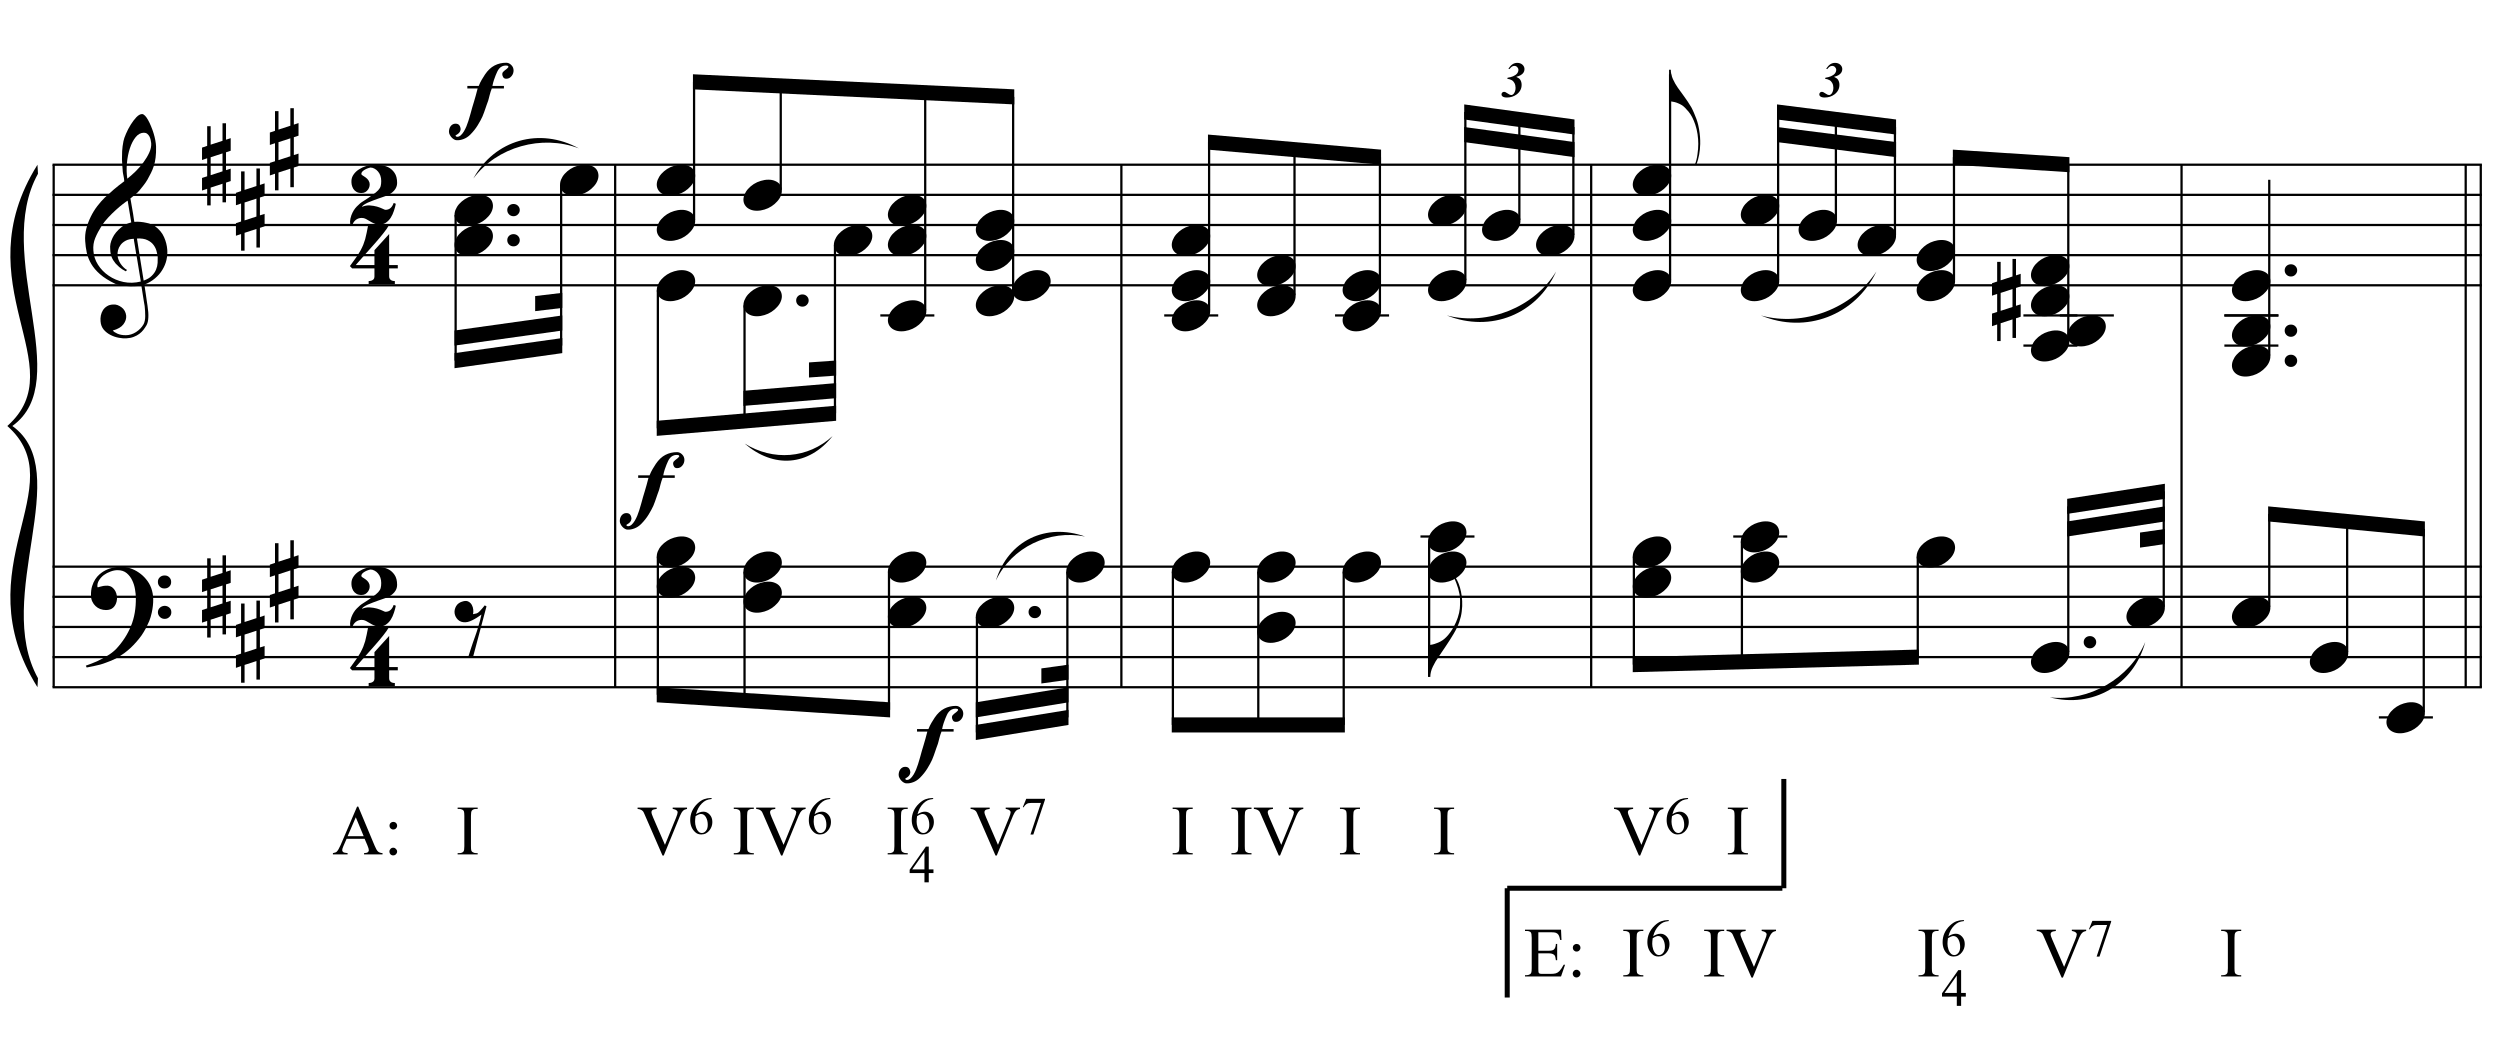 <?xml version="1.0" encoding="UTF-8"?>
<svg xmlns="http://www.w3.org/2000/svg" xmlns:xlink="http://www.w3.org/1999/xlink" width="425pt" height="178pt" viewBox="0 0 425 178" version="1.1">
<defs>
<g>
<symbol overflow="visible" id="glyph0-0">
<path style="stroke:none;" d=""/>
</symbol>
<symbol overflow="visible" id="glyph0-1">
<path style="stroke:none;" d="M 9.547 5.172 C 9.172 5.234 8.766 5.27 8.328 5.281 C 7.898 5.301 7.477 5.289 7.062 5.25 C 6.656 5.219 6.273 5.172 5.922 5.109 C 5.578 5.047 5.297 4.961 5.078 4.859 C 4.023 4.348 3.176 3.812 2.531 3.25 C 1.883 2.688 1.379 2.094 1.016 1.469 C 0.66 0.852 0.41 0.223 0.266 -0.422 C 0.129 -1.066 0.039 -1.719 0 -2.375 C -0.051 -3.082 0.008 -3.789 0.188 -4.5 C 0.375 -5.219 0.629 -5.898 0.953 -6.547 C 1.273 -7.203 1.645 -7.801 2.062 -8.344 C 2.477 -8.883 2.898 -9.363 3.328 -9.781 C 3.816 -10.238 4.328 -10.695 4.859 -11.156 C 5.398 -11.613 5.992 -12.082 6.641 -12.562 C 6.629 -12.738 6.613 -12.895 6.594 -13.031 C 6.57 -13.176 6.547 -13.316 6.516 -13.453 C 6.492 -13.598 6.461 -13.758 6.422 -13.938 C 6.391 -14.113 6.367 -14.332 6.359 -14.594 C 6.359 -14.707 6.344 -14.91 6.312 -15.203 C 6.281 -15.492 6.258 -15.848 6.25 -16.266 C 6.25 -16.68 6.258 -17.156 6.281 -17.688 C 6.312 -18.219 6.383 -18.773 6.5 -19.359 C 6.562 -19.691 6.707 -20.117 6.938 -20.641 C 7.164 -21.172 7.43 -21.68 7.734 -22.172 C 8.047 -22.672 8.367 -23.098 8.703 -23.453 C 9.047 -23.805 9.367 -23.984 9.672 -23.984 C 9.828 -23.984 9.992 -23.891 10.172 -23.703 C 10.348 -23.523 10.52 -23.281 10.688 -22.969 C 10.863 -22.664 11.031 -22.316 11.188 -21.922 C 11.352 -21.535 11.5 -21.133 11.625 -20.719 C 11.75 -20.312 11.848 -19.91 11.922 -19.516 C 11.992 -19.117 12.035 -18.77 12.047 -18.469 C 12.066 -17.758 12.039 -17.133 11.969 -16.594 C 11.906 -16.051 11.801 -15.566 11.656 -15.141 C 11.52 -14.711 11.359 -14.316 11.172 -13.953 C 10.992 -13.586 10.801 -13.223 10.594 -12.859 C 10.375 -12.484 10.148 -12.156 9.922 -11.875 C 9.703 -11.594 9.477 -11.312 9.25 -11.031 C 9 -10.727 8.738 -10.477 8.469 -10.281 C 8.207 -10.082 7.945 -9.867 7.688 -9.641 C 7.812 -8.941 7.922 -8.312 8.016 -7.75 C 8.055 -7.5 8.098 -7.258 8.141 -7.031 C 8.18 -6.801 8.211 -6.586 8.234 -6.391 C 8.266 -6.191 8.289 -6.023 8.312 -5.891 C 8.344 -5.766 8.359 -5.688 8.359 -5.656 C 8.691 -5.695 9.031 -5.695 9.375 -5.656 C 9.727 -5.625 10.062 -5.57 10.375 -5.5 C 10.695 -5.438 10.984 -5.348 11.234 -5.234 C 11.492 -5.129 11.695 -5.031 11.844 -4.938 C 12.582 -4.395 13.102 -3.77 13.406 -3.062 C 13.719 -2.363 13.898 -1.645 13.953 -0.906 C 13.992 -0.332 13.945 0.242 13.812 0.828 C 13.676 1.41 13.445 1.961 13.125 2.484 C 12.812 3.016 12.395 3.5 11.875 3.938 C 11.363 4.375 10.758 4.734 10.062 5.016 C 10.145 5.578 10.223 6.098 10.297 6.578 C 10.359 6.992 10.414 7.395 10.469 7.781 C 10.531 8.164 10.57 8.438 10.594 8.594 C 10.719 9.406 10.766 10.07 10.734 10.594 C 10.711 11.125 10.613 11.555 10.438 11.891 C 10.281 12.16 10.102 12.426 9.906 12.688 C 9.707 12.945 9.473 13.176 9.203 13.375 C 8.93 13.582 8.613 13.754 8.25 13.891 C 7.883 14.035 7.473 14.117 7.016 14.141 C 6.66 14.172 6.234 14.141 5.734 14.047 C 5.242 13.961 4.773 13.805 4.328 13.578 C 3.879 13.359 3.488 13.055 3.156 12.672 C 2.832 12.285 2.648 11.812 2.609 11.25 C 2.578 10.926 2.594 10.598 2.656 10.266 C 2.727 9.93 2.848 9.629 3.016 9.359 C 3.191 9.086 3.422 8.863 3.703 8.688 C 3.984 8.508 4.328 8.41 4.734 8.391 C 4.984 8.367 5.234 8.398 5.484 8.484 C 5.734 8.578 5.969 8.707 6.188 8.875 C 6.406 9.039 6.582 9.242 6.719 9.484 C 6.852 9.734 6.938 10.004 6.969 10.297 C 7.008 10.797 6.852 11.281 6.5 11.75 C 6.145 12.227 5.539 12.582 4.688 12.812 C 4.832 13 5.094 13.176 5.469 13.344 C 5.852 13.52 6.332 13.609 6.906 13.609 C 7.508 13.609 8.086 13.43 8.641 13.078 C 9.191 12.723 9.617 12.281 9.922 11.75 C 10.109 11.395 10.203 10.93 10.203 10.359 C 10.203 9.797 10.172 9.227 10.109 8.656 C 10.078 8.551 10.035 8.312 9.984 7.938 C 9.93 7.562 9.867 7.172 9.797 6.766 C 9.734 6.285 9.648 5.754 9.547 5.172 Z M 9.984 -20.812 C 9.453 -20.812 8.984 -20.562 8.578 -20.062 C 8.172 -19.562 7.844 -18.926 7.594 -18.156 C 7.344 -17.395 7.176 -16.555 7.094 -15.641 C 7.008 -14.723 7.031 -13.844 7.156 -13 C 7.602 -13.344 8.07 -13.754 8.562 -14.234 C 9.062 -14.723 9.508 -15.238 9.906 -15.781 C 10.312 -16.332 10.641 -16.883 10.891 -17.438 C 11.148 -18 11.258 -18.535 11.219 -19.047 C 11.195 -19.211 11.164 -19.395 11.125 -19.594 C 11.082 -19.801 11.016 -19.992 10.922 -20.172 C 10.828 -20.348 10.703 -20.5 10.547 -20.625 C 10.398 -20.75 10.211 -20.812 9.984 -20.812 Z M 9.938 4.328 C 10.531 4.117 10.988 3.848 11.312 3.516 C 11.645 3.191 11.891 2.836 12.047 2.453 C 12.203 2.078 12.289 1.695 12.312 1.312 C 12.332 0.926 12.336 0.582 12.328 0.281 C 12.297 0.039 12.234 -0.258 12.141 -0.625 C 12.055 -1 11.891 -1.359 11.641 -1.703 C 11.398 -2.047 11.051 -2.328 10.594 -2.547 C 10.145 -2.773 9.547 -2.867 8.797 -2.828 Z M 8.266 -2.781 C 7.703 -2.758 7.238 -2.648 6.875 -2.453 C 6.508 -2.254 6.223 -2.016 6.016 -1.734 C 5.805 -1.453 5.66 -1.156 5.578 -0.844 C 5.504 -0.531 5.477 -0.25 5.5 0 C 5.508 0.25 5.562 0.5 5.656 0.75 C 5.75 1.008 5.875 1.254 6.031 1.484 C 6.188 1.711 6.359 1.914 6.547 2.094 C 6.734 2.281 6.922 2.422 7.109 2.516 C 7.086 2.547 7.066 2.57 7.047 2.594 C 7.023 2.613 7 2.641 6.969 2.672 C 6.938 2.691 6.914 2.719 6.906 2.75 C 6.477 2.539 6.102 2.297 5.781 2.016 C 5.469 1.734 5.266 1.535 5.172 1.422 C 5.016 1.211 4.879 1.023 4.766 0.859 C 4.66 0.691 4.57 0.516 4.5 0.328 C 4.438 0.148 4.379 -0.047 4.328 -0.266 C 4.285 -0.484 4.258 -0.742 4.25 -1.047 C 4.219 -1.328 4.234 -1.629 4.297 -1.953 C 4.367 -2.273 4.484 -2.598 4.641 -2.922 C 4.797 -3.254 5 -3.57 5.25 -3.875 C 5.508 -4.188 5.812 -4.477 6.156 -4.75 C 6.332 -4.895 6.488 -5.004 6.625 -5.078 C 6.77 -5.16 6.906 -5.234 7.031 -5.297 C 7.156 -5.359 7.281 -5.406 7.406 -5.438 C 7.539 -5.477 7.68 -5.52 7.828 -5.562 L 7.219 -9.266 C 7.051 -9.172 6.781 -8.977 6.406 -8.688 C 6.039 -8.406 5.641 -8.066 5.203 -7.672 C 4.766 -7.273 4.332 -6.848 3.906 -6.391 C 3.477 -5.93 3.125 -5.488 2.844 -5.062 C 2.352 -4.281 1.973 -3.562 1.703 -2.906 C 1.43 -2.25 1.328 -1.539 1.391 -0.781 C 1.441 0.082 1.703 0.883 2.172 1.625 C 2.648 2.375 3.258 3 4 3.5 C 4.738 4.008 5.578 4.363 6.516 4.562 C 7.461 4.758 8.441 4.734 9.453 4.484 C 9.234 3.129 9.035 1.922 8.859 0.859 C 8.773 0.41 8.695 -0.031 8.625 -0.469 C 8.562 -0.906 8.5 -1.297 8.438 -1.641 C 8.375 -1.984 8.328 -2.258 8.297 -2.469 C 8.273 -2.676 8.266 -2.781 8.266 -2.781 Z M 8.266 -2.781 "/>
</symbol>
<symbol overflow="visible" id="glyph0-2">
<path style="stroke:none;" d="M 10.297 5.375 C 10.172 5.602 10.051 5.812 9.938 6 C 9.82 6.195 9.703 6.383 9.578 6.562 C 9.453 6.738 9.32 6.91 9.188 7.078 C 9.051 7.254 8.895 7.441 8.719 7.641 C 8.539 7.848 8.367 8.035 8.203 8.203 C 8.047 8.367 7.891 8.523 7.734 8.672 C 7.578 8.816 7.41 8.961 7.234 9.109 C 7.055 9.254 6.859 9.41 6.641 9.578 C 6.367 9.773 6.113 9.945 5.875 10.094 C 5.633 10.25 5.395 10.391 5.156 10.516 C 4.914 10.641 4.664 10.754 4.406 10.859 C 4.145 10.961 3.859 11.07 3.547 11.188 C 3.234 11.312 2.891 11.426 2.516 11.531 C 2.141 11.633 1.781 11.719 1.438 11.781 C 1.039 11.863 0.645 11.941 0.25 12.016 L 0.109 11.703 C 0.742 11.484 1.383 11.234 2.031 10.953 C 2.562 10.703 3.125 10.398 3.719 10.047 C 4.312 9.703 4.828 9.305 5.266 8.859 C 6.367 7.68 7.207 6.383 7.781 4.969 C 8.363 3.551 8.641 1.941 8.609 0.141 C 8.609 -0.266 8.562 -0.734 8.469 -1.266 C 8.383 -1.805 8.227 -2.312 8 -2.781 C 7.781 -3.258 7.469 -3.672 7.062 -4.016 C 6.656 -4.359 6.133 -4.531 5.5 -4.531 C 5.125 -4.531 4.727 -4.453 4.312 -4.297 C 3.895 -4.148 3.516 -3.953 3.172 -3.703 C 2.836 -3.453 2.562 -3.148 2.344 -2.797 C 2.125 -2.453 2.035 -2.082 2.078 -1.688 C 2.086 -1.625 2.129 -1.602 2.203 -1.625 C 2.273 -1.645 2.383 -1.676 2.531 -1.719 C 2.676 -1.758 2.852 -1.801 3.062 -1.844 C 3.27 -1.883 3.52 -1.898 3.812 -1.891 C 4.113 -1.867 4.375 -1.773 4.594 -1.609 C 4.812 -1.441 4.988 -1.227 5.125 -0.969 C 5.258 -0.707 5.348 -0.422 5.391 -0.109 C 5.43 0.191 5.414 0.488 5.344 0.781 C 5.238 1.227 5.039 1.582 4.75 1.844 C 4.457 2.113 4.051 2.25 3.531 2.25 C 3.195 2.25 2.875 2.191 2.562 2.078 C 2.258 1.961 1.992 1.797 1.766 1.578 C 1.535 1.367 1.348 1.109 1.203 0.797 C 1.055 0.492 0.984 0.145 0.984 -0.25 C 0.973 -0.832 1.035 -1.348 1.172 -1.797 C 1.316 -2.254 1.492 -2.645 1.703 -2.969 C 1.922 -3.301 2.148 -3.57 2.391 -3.781 C 2.629 -3.988 2.848 -4.156 3.047 -4.281 C 3.555 -4.594 4.07 -4.805 4.594 -4.922 C 5.113 -5.047 5.602 -5.113 6.062 -5.125 C 6.582 -5.125 7.102 -5.035 7.625 -4.859 C 8.156 -4.691 8.648 -4.445 9.109 -4.125 C 9.578 -3.812 9.992 -3.43 10.359 -2.984 C 10.734 -2.535 11.02 -2.039 11.219 -1.5 C 11.445 -0.883 11.562 -0.234 11.562 0.453 C 11.57 1.148 11.488 1.898 11.312 2.703 C 11.258 2.973 11.195 3.219 11.125 3.438 C 11.062 3.656 10.988 3.867 10.906 4.078 C 10.82 4.285 10.727 4.488 10.625 4.688 C 10.52 4.895 10.41 5.125 10.297 5.375 Z M 12.359 -2.516 C 12.348 -2.836 12.453 -3.102 12.672 -3.312 C 12.891 -3.52 13.156 -3.625 13.469 -3.625 C 13.781 -3.645 14.047 -3.551 14.266 -3.344 C 14.492 -3.133 14.609 -2.875 14.609 -2.562 C 14.629 -2.25 14.531 -1.977 14.312 -1.75 C 14.094 -1.531 13.828 -1.422 13.516 -1.422 C 13.191 -1.398 12.914 -1.5 12.688 -1.719 C 12.469 -1.938 12.359 -2.203 12.359 -2.516 Z M 12.359 2.641 C 12.359 2.328 12.469 2.066 12.688 1.859 C 12.906 1.66 13.172 1.551 13.484 1.531 C 13.797 1.531 14.066 1.629 14.297 1.828 C 14.523 2.023 14.641 2.285 14.641 2.609 C 14.648 2.922 14.547 3.188 14.328 3.406 C 14.109 3.633 13.844 3.75 13.531 3.75 C 13.219 3.758 12.945 3.656 12.719 3.438 C 12.488 3.219 12.367 2.953 12.359 2.641 Z M 12.359 2.641 "/>
</symbol>
<symbol overflow="visible" id="glyph0-3">
<path style="stroke:none;" d="M 1.469 -1.266 L 1.469 1.781 L 3.484 1.125 L 3.484 -1.922 Z M 0.875 -3.203 L 0.875 -6.547 L 1.469 -6.547 L 1.469 -3.406 L 3.484 -4.062 L 3.484 -7.047 L 4.078 -7.047 L 4.078 -4.25 L 4.875 -4.516 L 4.875 -2.375 L 4.078 -2.109 L 4.078 0.922 L 4.875 0.672 L 4.875 2.781 L 4.078 3.047 L 4.078 6.391 L 3.484 6.391 L 3.484 3.234 L 1.469 3.891 L 1.469 6.922 L 0.875 6.922 L 0.875 4.094 L 0 4.391 L 0 2.25 L 0.875 1.969 L 0.875 -1.094 L 0 -0.797 L 0 -2.906 Z M 0.875 -3.203 "/>
</symbol>
<symbol overflow="visible" id="glyph0-4">
<path style="stroke:none;" d="M 6.828 2.25 L 6.828 3.609 C 6.828 3.816 6.875 3.973 6.969 4.078 C 7.062 4.191 7.172 4.273 7.297 4.328 C 7.453 4.379 7.617 4.406 7.797 4.406 L 7.797 4.938 L 3.344 4.938 L 3.344 4.406 C 3.52 4.406 3.68 4.379 3.828 4.328 C 3.953 4.285 4.066 4.211 4.172 4.109 C 4.273 4.004 4.328 3.852 4.328 3.656 L 4.328 2.25 L 0.531 2.25 L 0.156 1.859 C 0.57 1.305 0.922 0.82 1.203 0.406 C 1.492 -0.008 1.738 -0.395 1.938 -0.75 C 2.133 -1.113 2.297 -1.445 2.422 -1.75 C 2.547 -2.062 2.656 -2.379 2.75 -2.703 C 2.844 -3.035 2.926 -3.395 3 -3.781 C 3.07 -4.164 3.16 -4.613 3.266 -5.125 L 6.812 -5.125 C 6.602 -4.727 6.281 -4.258 5.844 -3.719 C 5.414 -3.176 4.938 -2.602 4.406 -2 C 3.875 -1.395 3.32 -0.773 2.75 -0.141 C 2.176 0.492 1.641 1.102 1.141 1.688 L 4.328 1.688 L 4.328 -0.844 L 6.828 -3.594 L 6.828 1.688 L 8.297 1.688 L 8.297 2.25 Z M 6.828 2.25 "/>
</symbol>
<symbol overflow="visible" id="glyph0-5">
<path style="stroke:none;" d="M 7.75 1.5 C 7.676 1.895 7.566 2.301 7.422 2.719 C 7.285 3.145 7.109 3.531 6.891 3.875 C 6.672 4.219 6.398 4.5 6.078 4.719 C 5.766 4.938 5.398 5.047 4.984 5.047 C 4.629 5.047 4.316 4.984 4.047 4.859 C 3.785 4.742 3.539 4.613 3.312 4.469 C 3.082 4.332 2.863 4.207 2.656 4.094 C 2.445 3.977 2.211 3.922 1.953 3.922 C 1.578 3.922 1.242 4.031 0.953 4.25 C 0.672 4.477 0.484 4.75 0.391 5.062 L 0 5.062 C -0.051 4.664 -0.039 4.32 0.031 4.031 C 0.102 3.75 0.156 3.566 0.188 3.484 C 0.414 2.879 0.723 2.379 1.109 1.984 C 1.492 1.586 1.852 1.289 2.188 1.094 C 2.875 0.664 3.414 0.301 3.812 0 C 4.219 -0.289 4.531 -0.551 4.75 -0.781 C 4.969 -1.02 5.109 -1.254 5.172 -1.484 C 5.234 -1.723 5.266 -2.008 5.266 -2.344 C 5.266 -2.664 5.219 -2.969 5.125 -3.25 C 5.031 -3.531 4.895 -3.77 4.719 -3.969 C 4.551 -4.176 4.352 -4.336 4.125 -4.453 C 3.906 -4.578 3.672 -4.641 3.422 -4.641 C 3.359 -4.641 3.242 -4.609 3.078 -4.547 C 2.91 -4.492 2.738 -4.422 2.562 -4.328 C 2.383 -4.234 2.227 -4.125 2.094 -4 C 1.969 -3.875 1.898 -3.742 1.891 -3.609 C 1.867 -3.516 1.914 -3.426 2.031 -3.344 C 2.156 -3.27 2.289 -3.18 2.438 -3.078 C 2.594 -2.984 2.75 -2.859 2.906 -2.703 C 3.062 -2.555 3.18 -2.352 3.266 -2.094 C 3.316 -1.895 3.32 -1.691 3.281 -1.484 C 3.238 -1.273 3.156 -1.082 3.031 -0.906 C 2.906 -0.727 2.75 -0.582 2.562 -0.469 C 2.375 -0.363 2.156 -0.312 1.906 -0.312 C 1.551 -0.312 1.266 -0.379 1.047 -0.516 C 0.828 -0.648 0.648 -0.82 0.516 -1.031 C 0.391 -1.25 0.301 -1.477 0.25 -1.719 C 0.207 -1.957 0.191 -2.176 0.203 -2.375 C 0.211 -2.77 0.336 -3.133 0.578 -3.469 C 0.816 -3.812 1.117 -4.098 1.484 -4.328 C 1.848 -4.566 2.25 -4.754 2.688 -4.891 C 3.125 -5.035 3.562 -5.109 4 -5.109 C 4.344 -5.109 4.742 -5.086 5.203 -5.047 C 5.66 -5.004 6.094 -4.879 6.5 -4.672 C 6.906 -4.461 7.25 -4.148 7.531 -3.734 C 7.82 -3.316 7.969 -2.742 7.969 -2.016 C 7.969 -1.535 7.797 -1.102 7.453 -0.719 C 7.117 -0.344 6.695 -0.055 6.188 0.141 C 6.051 0.191 5.859 0.258 5.609 0.344 C 5.367 0.426 5.098 0.52 4.797 0.625 C 4.492 0.738 4.18 0.852 3.859 0.969 C 3.535 1.082 3.238 1.203 2.969 1.328 C 2.707 1.453 2.484 1.578 2.297 1.703 C 2.117 1.828 2.016 1.941 1.984 2.047 C 2.41 1.859 2.848 1.773 3.297 1.797 C 3.754 1.828 4.172 1.895 4.547 2 C 4.922 2.113 5.238 2.234 5.5 2.359 C 5.758 2.484 5.914 2.547 5.969 2.547 C 6.332 2.547 6.629 2.441 6.859 2.234 C 7.086 2.023 7.258 1.742 7.375 1.391 C 7.488 1.391 7.547 1.406 7.547 1.438 C 7.555 1.477 7.625 1.5 7.75 1.5 Z M 7.75 1.5 "/>
</symbol>
<symbol overflow="visible" id="glyph0-6">
<path style="stroke:none;" d="M 0.641 -0.406 C 0.641 -0.695 0.738 -0.941 0.938 -1.141 C 1.145 -1.336 1.398 -1.438 1.703 -1.438 C 2.004 -1.438 2.254 -1.336 2.453 -1.141 C 2.66 -0.941 2.766 -0.695 2.766 -0.406 C 2.766 -0.125 2.66 0.117 2.453 0.328 C 2.254 0.535 2.004 0.641 1.703 0.641 C 1.398 0.641 1.145 0.535 0.938 0.328 C 0.738 0.117 0.641 -0.125 0.641 -0.406 Z M 0.641 -0.406 "/>
</symbol>
<symbol overflow="visible" id="glyph0-7">
<path style="stroke:none;" d="M 0.156 0.016 C 0.301 -0.348 0.508 -0.688 0.781 -1 C 1.062 -1.312 1.383 -1.586 1.75 -1.828 C 2.125 -2.066 2.523 -2.25 2.953 -2.375 C 3.379 -2.508 3.812 -2.578 4.25 -2.578 C 4.688 -2.578 5.066 -2.504 5.391 -2.359 C 5.723 -2.223 5.984 -2.035 6.172 -1.797 C 6.359 -1.555 6.473 -1.273 6.516 -0.953 C 6.566 -0.629 6.523 -0.285 6.391 0.078 C 6.254 0.453 6.039 0.797 5.75 1.109 C 5.469 1.43 5.141 1.711 4.766 1.953 C 4.398 2.191 4.004 2.375 3.578 2.5 C 3.148 2.633 2.723 2.703 2.297 2.703 C 1.859 2.703 1.477 2.629 1.156 2.484 C 0.832 2.348 0.57 2.156 0.375 1.906 C 0.176 1.656 0.055 1.367 0.016 1.047 C -0.023 0.734 0.02 0.391 0.156 0.016 Z M 0.156 0.016 "/>
</symbol>
<symbol overflow="visible" id="glyph0-8">
<path style="stroke:none;" d="M 1.469 -4.359 C 1.844 -4.461 2.148 -4.441 2.391 -4.297 C 2.641 -4.16 2.828 -3.969 2.953 -3.719 C 3.086 -3.477 3.164 -3.211 3.188 -2.922 C 3.219 -2.629 3.203 -2.379 3.141 -2.172 C 3.359 -2.203 3.555 -2.242 3.734 -2.297 C 3.91 -2.348 4.094 -2.473 4.281 -2.672 C 4.457 -2.848 4.602 -3.008 4.719 -3.156 C 4.844 -3.301 4.984 -3.473 5.141 -3.672 L 5.438 -3.5 L 3.156 5.078 L 2.344 5.078 C 2.477 4.629 2.617 4.188 2.766 3.75 C 2.891 3.395 3.016 3.02 3.141 2.625 C 3.266 2.238 3.375 1.93 3.469 1.703 C 3.688 1.098 3.863 0.562 4 0.094 C 4.145 -0.375 4.258 -0.773 4.344 -1.109 C 4.438 -1.492 4.516 -1.828 4.578 -2.109 C 4.453 -2.016 4.281 -1.895 4.062 -1.75 C 3.852 -1.602 3.625 -1.461 3.375 -1.328 C 3.133 -1.191 2.883 -1.07 2.625 -0.969 C 2.363 -0.863 2.109 -0.805 1.859 -0.797 C 1.328 -0.773 0.898 -0.922 0.578 -1.234 C 0.266 -1.547 0.078 -1.91 0.016 -2.328 C -0.035 -2.742 0.051 -3.148 0.281 -3.547 C 0.52 -3.953 0.914 -4.223 1.469 -4.359 Z M 1.469 -4.359 "/>
</symbol>
<symbol overflow="visible" id="glyph0-9">
<path style="stroke:none;" d="M 7.906 -7.891 C 7.906 -7.742 7.879 -7.586 7.828 -7.422 C 7.773 -7.254 7.691 -7.102 7.578 -6.969 C 7.473 -6.832 7.344 -6.719 7.188 -6.625 C 7.039 -6.539 6.863 -6.5 6.656 -6.5 C 6.414 -6.5 6.242 -6.586 6.141 -6.766 C 6.035 -6.941 5.984 -7.113 5.984 -7.281 C 5.984 -7.414 6.02 -7.531 6.094 -7.625 C 6.176 -7.719 6.27 -7.805 6.375 -7.891 C 6.488 -7.973 6.602 -8.062 6.719 -8.156 C 6.832 -8.25 6.938 -8.359 7.031 -8.484 C 7.039 -8.609 6.992 -8.68 6.891 -8.703 C 6.797 -8.734 6.711 -8.75 6.641 -8.75 C 6.367 -8.75 6.141 -8.703 5.953 -8.609 C 5.766 -8.516 5.602 -8.391 5.469 -8.234 C 5.332 -8.078 5.219 -7.895 5.125 -7.688 C 5.031 -7.477 4.941 -7.273 4.859 -7.078 C 4.785 -6.91 4.691 -6.656 4.578 -6.312 C 4.461 -5.969 4.375 -5.625 4.312 -5.281 L 6.266 -5.281 L 6.266 -4.844 L 4.203 -4.844 C 4.129 -4.676 4.062 -4.488 4 -4.281 C 3.945 -4.082 3.891 -3.879 3.828 -3.672 C 3.773 -3.473 3.727 -3.289 3.688 -3.125 C 3.645 -2.969 3.613 -2.852 3.594 -2.781 C 3.488 -2.508 3.398 -2.266 3.328 -2.047 C 3.254 -1.828 3.18 -1.613 3.109 -1.406 C 3.047 -1.207 2.973 -1 2.891 -0.781 C 2.805 -0.562 2.711 -0.32 2.609 -0.062 C 2.41 0.375 2.145 0.863 1.812 1.406 C 1.477 1.957 1.055 2.488 0.547 3 C 0.191 3.352 -0.188 3.602 -0.594 3.75 C -1 3.906 -1.391 3.973 -1.766 3.953 C -1.898 3.953 -2.039 3.91 -2.188 3.828 C -2.344 3.742 -2.484 3.633 -2.609 3.5 C -2.742 3.363 -2.852 3.207 -2.938 3.031 C -3.031 2.863 -3.078 2.688 -3.078 2.5 C -3.078 2.352 -3.055 2.195 -3.016 2.031 C -2.973 1.875 -2.906 1.727 -2.812 1.594 C -2.719 1.457 -2.598 1.348 -2.453 1.266 C -2.316 1.18 -2.156 1.141 -1.969 1.141 C -1.664 1.141 -1.445 1.234 -1.312 1.422 C -1.176 1.609 -1.102 1.836 -1.094 2.109 C -1.125 2.328 -1.191 2.5 -1.297 2.625 C -1.398 2.75 -1.5 2.844 -1.594 2.906 C -1.695 2.977 -1.785 3.035 -1.859 3.078 C -1.93 3.117 -1.969 3.164 -1.969 3.219 C -1.895 3.289 -1.844 3.332 -1.812 3.344 C -1.781 3.363 -1.738 3.375 -1.688 3.375 C -1.469 3.375 -1.266 3.289 -1.078 3.125 C -0.891 2.957 -0.711 2.738 -0.547 2.469 C -0.391 2.207 -0.242 1.914 -0.109 1.594 C 0.016 1.281 0.125 0.977 0.219 0.688 C 0.32 0.395 0.398 0.133 0.453 -0.094 C 0.516 -0.332 0.562 -0.492 0.594 -0.578 C 0.688 -0.898 0.773 -1.223 0.859 -1.547 C 0.953 -1.867 1.051 -2.195 1.156 -2.531 C 1.258 -2.875 1.363 -3.234 1.469 -3.609 C 1.57 -3.992 1.68 -4.406 1.797 -4.844 L 0.047 -4.844 L 0.047 -5.281 L 1.984 -5.281 C 2.148 -5.688 2.32 -6.039 2.5 -6.344 C 2.676 -6.656 2.859 -6.945 3.047 -7.219 C 3.523 -7.926 4.066 -8.438 4.672 -8.75 C 5.273 -9.062 5.938 -9.219 6.656 -9.219 C 6.977 -9.219 7.266 -9.086 7.516 -8.828 C 7.773 -8.578 7.906 -8.266 7.906 -7.891 Z M 7.906 -7.891 "/>
</symbol>
<symbol overflow="visible" id="glyph0-10">
<path style="stroke:none;" d="M 5.734 -5.188 C 5.672 -4.633 5.535 -4.051 5.328 -3.438 C 5.117 -2.82 4.805 -2.16 4.391 -1.453 C 3.953 -0.711 3.504 -0.004 3.047 0.672 C 2.598 1.348 2.176 1.973 1.781 2.547 C 1.438 3.023 1.117 3.566 0.828 4.172 C 0.535 4.773 0.391 5.363 0.391 5.938 L 0 5.938 L 0 0.484 L 0.391 0.484 C 0.598 0.461 0.816 0.414 1.047 0.344 C 1.234 0.289 1.453 0.211 1.703 0.109 C 1.961 0.004 2.223 -0.133 2.484 -0.312 C 2.66 -0.426 2.859 -0.594 3.078 -0.812 C 3.305 -1.031 3.535 -1.301 3.766 -1.625 C 4.004 -1.945 4.234 -2.316 4.453 -2.734 C 4.68 -3.16 4.883 -3.633 5.062 -4.156 C 5.25 -4.727 5.363 -5.234 5.406 -5.672 C 5.445 -6.109 5.461 -6.609 5.453 -7.172 C 5.453 -7.473 5.422 -7.789 5.359 -8.125 C 5.297 -8.457 5.219 -8.785 5.125 -9.109 C 5.031 -9.43 4.926 -9.738 4.812 -10.031 C 4.707 -10.32 4.594 -10.578 4.469 -10.797 L 4.688 -10.953 C 4.883 -10.66 5.062 -10.312 5.219 -9.906 C 5.375 -9.508 5.504 -9.062 5.609 -8.562 C 5.711 -8.07 5.781 -7.539 5.812 -6.969 C 5.844 -6.395 5.816 -5.801 5.734 -5.188 Z M 5.734 -5.188 "/>
</symbol>
<symbol overflow="visible" id="glyph0-11">
<path style="stroke:none;" d="M 0.312 -5.891 C 0.312 -5.379 0.43 -4.848 0.672 -4.297 C 0.922 -3.754 1.195 -3.27 1.5 -2.844 C 1.844 -2.363 2.211 -1.852 2.609 -1.312 C 3.004 -0.781 3.398 -0.18 3.797 0.484 C 3.953 0.773 4.102 1.094 4.25 1.438 C 4.406 1.789 4.547 2.141 4.672 2.484 C 4.797 2.836 4.895 3.172 4.969 3.484 C 5.039 3.797 5.094 4.055 5.125 4.266 C 5.195 4.691 5.25 5.113 5.281 5.531 C 5.312 5.945 5.32 6.352 5.312 6.75 C 5.281 8 5.066 9.16 4.672 10.234 L 4.422 10.188 C 4.617 9.707 4.758 9.145 4.844 8.5 C 4.938 7.863 4.984 7.258 4.984 6.688 C 4.984 6.188 4.941 5.645 4.859 5.062 C 4.773 4.477 4.645 3.93 4.469 3.422 C 4.156 2.504 3.781 1.781 3.344 1.25 C 2.906 0.719 2.531 0.348 2.219 0.141 C 1.977 -0.004 1.75 -0.117 1.531 -0.203 C 1.312 -0.297 1.109 -0.363 0.922 -0.406 C 0.703 -0.457 0.5 -0.492 0.312 -0.516 L 0.016 -0.516 L 0.016 -5.891 Z M 0.312 -5.891 "/>
</symbol>
<symbol overflow="visible" id="glyph1-0">
<path style="stroke:none;" d="M 1.188 0 L 1.188 -5.344 L 5.453 -5.344 L 5.453 0 Z M 1.312 -0.141 L 5.328 -0.141 L 5.328 -5.203 L 1.312 -5.203 Z M 1.312 -0.141 "/>
</symbol>
<symbol overflow="visible" id="glyph1-1">
<path style="stroke:none;" d="M 1.094 -3.078 L 1.141 -3.25 C 1.523 -3.312 1.836 -3.395 2.078 -3.5 C 2.391 -3.633 2.617 -3.797 2.766 -3.984 C 2.91 -4.172 2.984 -4.375 2.984 -4.594 C 2.984 -4.77 2.914 -4.926 2.781 -5.062 C 2.656 -5.195 2.492 -5.266 2.297 -5.266 C 2.148 -5.266 2.008 -5.223 1.875 -5.141 C 1.75 -5.055 1.609 -4.914 1.453 -4.719 L 1.281 -4.797 C 1.52 -5.148 1.754 -5.398 1.984 -5.547 C 2.223 -5.703 2.488 -5.781 2.781 -5.781 C 3.145 -5.781 3.441 -5.676 3.672 -5.469 C 3.898 -5.258 4.016 -5.008 4.016 -4.719 C 4.016 -4.488 3.957 -4.289 3.844 -4.125 C 3.738 -3.957 3.578 -3.812 3.359 -3.688 C 3.203 -3.594 2.953 -3.5 2.609 -3.406 C 2.922 -3.27 3.141 -3.117 3.266 -2.953 C 3.441 -2.703 3.531 -2.398 3.531 -2.047 C 3.531 -1.391 3.25 -0.848 2.688 -0.422 C 2.207 -0.066 1.656 0.109 1.031 0.109 C 0.695 0.109 0.445 0.047 0.281 -0.078 C 0.164 -0.16 0.109 -0.27 0.109 -0.406 C 0.109 -0.539 0.148 -0.648 0.234 -0.734 C 0.328 -0.816 0.438 -0.859 0.562 -0.859 C 0.633 -0.859 0.703 -0.844 0.766 -0.812 C 0.867 -0.77 1.023 -0.676 1.234 -0.531 C 1.441 -0.383 1.617 -0.312 1.766 -0.312 C 1.93 -0.312 2.082 -0.398 2.219 -0.578 C 2.406 -0.836 2.5 -1.16 2.5 -1.547 C 2.5 -1.848 2.438 -2.113 2.312 -2.344 C 2.195 -2.57 2.039 -2.738 1.844 -2.844 C 1.656 -2.957 1.406 -3.035 1.094 -3.078 Z M 1.094 -3.078 "/>
</symbol>
<symbol overflow="visible" id="glyph2-0">
<path style="stroke:none;" d="M 1.672 0 L 1.672 -7.5 L 7.672 -7.5 L 7.672 0 Z M 1.859 -0.188 L 7.484 -0.188 L 7.484 -7.312 L 1.859 -7.312 Z M 1.859 -0.188 "/>
</symbol>
<symbol overflow="visible" id="glyph2-1">
<path style="stroke:none;" d="M 5.484 -2.656 L 2.422 -2.656 L 1.875 -1.406 C 1.738 -1.094 1.672 -0.863 1.672 -0.719 C 1.672 -0.594 1.727 -0.484 1.844 -0.391 C 1.957 -0.305 2.207 -0.25 2.594 -0.219 L 2.594 0 L 0.094 0 L 0.094 -0.219 C 0.426 -0.281 0.641 -0.359 0.734 -0.453 C 0.93 -0.641 1.156 -1.02 1.406 -1.594 L 4.203 -8.125 L 4.406 -8.125 L 7.172 -1.516 C 7.391 -0.984 7.586 -0.641 7.766 -0.484 C 7.953 -0.328 8.207 -0.238 8.531 -0.219 L 8.531 0 L 5.391 0 L 5.391 -0.219 C 5.711 -0.227 5.926 -0.281 6.031 -0.375 C 6.145 -0.469 6.203 -0.578 6.203 -0.703 C 6.203 -0.879 6.125 -1.148 5.969 -1.516 Z M 5.328 -3.094 L 3.984 -6.312 L 2.594 -3.094 Z M 5.328 -3.094 "/>
</symbol>
<symbol overflow="visible" id="glyph2-2">
<path style="stroke:none;" d="M 1.688 -5.531 C 1.875 -5.531 2.031 -5.469 2.156 -5.344 C 2.281 -5.219 2.344 -5.062 2.344 -4.875 C 2.344 -4.695 2.281 -4.547 2.156 -4.422 C 2.031 -4.297 1.875 -4.234 1.688 -4.234 C 1.508 -4.234 1.359 -4.297 1.234 -4.422 C 1.109 -4.547 1.047 -4.695 1.047 -4.875 C 1.047 -5.062 1.109 -5.219 1.234 -5.344 C 1.359 -5.469 1.508 -5.531 1.688 -5.531 Z M 1.688 -1.141 C 1.863 -1.141 2.016 -1.07 2.141 -0.938 C 2.273 -0.812 2.344 -0.66 2.344 -0.484 C 2.344 -0.305 2.273 -0.148 2.141 -0.016 C 2.016 0.109 1.863 0.172 1.688 0.172 C 1.5 0.172 1.344 0.109 1.219 -0.016 C 1.094 -0.148 1.031 -0.305 1.031 -0.484 C 1.031 -0.66 1.094 -0.812 1.219 -0.938 C 1.344 -1.07 1.5 -1.141 1.688 -1.141 Z M 1.688 -1.141 "/>
</symbol>
<symbol overflow="visible" id="glyph2-3">
<path style="stroke:none;" d=""/>
</symbol>
<symbol overflow="visible" id="glyph2-4">
<path style="stroke:none;" d="M 3.703 -0.219 L 3.703 0 L 0.297 0 L 0.297 -0.219 L 0.578 -0.219 C 0.91 -0.219 1.148 -0.312 1.297 -0.5 C 1.391 -0.625 1.438 -0.926 1.438 -1.406 L 1.438 -6.547 C 1.438 -6.941 1.41 -7.207 1.359 -7.344 C 1.316 -7.438 1.238 -7.52 1.125 -7.594 C 0.945 -7.688 0.766 -7.734 0.578 -7.734 L 0.297 -7.734 L 0.297 -7.953 L 3.703 -7.953 L 3.703 -7.734 L 3.422 -7.734 C 3.098 -7.734 2.859 -7.633 2.703 -7.438 C 2.609 -7.312 2.562 -7.016 2.562 -6.547 L 2.562 -1.406 C 2.562 -1 2.586 -0.734 2.641 -0.609 C 2.68 -0.516 2.766 -0.43 2.891 -0.359 C 3.055 -0.266 3.234 -0.219 3.422 -0.219 Z M 3.703 -0.219 "/>
</symbol>
<symbol overflow="visible" id="glyph2-5">
<path style="stroke:none;" d="M 8.516 -7.953 L 8.516 -7.734 C 8.234 -7.68 8.02 -7.586 7.875 -7.453 C 7.676 -7.266 7.492 -6.973 7.328 -6.578 L 4.562 0.188 L 4.344 0.188 L 1.359 -6.672 C 1.211 -7.023 1.109 -7.238 1.047 -7.312 C 0.941 -7.438 0.816 -7.531 0.672 -7.594 C 0.535 -7.664 0.348 -7.711 0.109 -7.734 L 0.109 -7.953 L 3.359 -7.953 L 3.359 -7.734 C 2.984 -7.691 2.738 -7.625 2.625 -7.531 C 2.52 -7.445 2.469 -7.336 2.469 -7.203 C 2.469 -7.004 2.562 -6.695 2.75 -6.281 L 4.766 -1.625 L 6.641 -6.219 C 6.828 -6.676 6.922 -6.992 6.922 -7.172 C 6.922 -7.285 6.863 -7.391 6.75 -7.484 C 6.633 -7.586 6.441 -7.664 6.172 -7.719 C 6.148 -7.719 6.117 -7.723 6.078 -7.734 L 6.078 -7.953 Z M 8.516 -7.953 "/>
</symbol>
<symbol overflow="visible" id="glyph2-6">
<path style="stroke:none;" d="M 2.516 -7.516 L 2.516 -4.375 L 4.25 -4.375 C 4.707 -4.375 5.008 -4.441 5.156 -4.578 C 5.363 -4.754 5.477 -5.07 5.5 -5.531 L 5.719 -5.531 L 5.719 -2.766 L 5.5 -2.766 C 5.445 -3.148 5.395 -3.395 5.344 -3.5 C 5.27 -3.633 5.148 -3.738 4.984 -3.812 C 4.828 -3.895 4.582 -3.938 4.25 -3.938 L 2.516 -3.938 L 2.516 -1.328 C 2.516 -0.973 2.531 -0.754 2.562 -0.672 C 2.594 -0.598 2.645 -0.539 2.719 -0.5 C 2.801 -0.457 2.953 -0.438 3.172 -0.438 L 4.516 -0.438 C 4.961 -0.438 5.285 -0.469 5.484 -0.531 C 5.691 -0.594 5.891 -0.711 6.078 -0.891 C 6.316 -1.141 6.566 -1.508 6.828 -2 L 7.062 -2 L 6.375 0 L 0.25 0 L 0.25 -0.219 L 0.531 -0.219 C 0.719 -0.219 0.895 -0.266 1.062 -0.359 C 1.188 -0.422 1.27 -0.516 1.312 -0.641 C 1.363 -0.766 1.391 -1.02 1.391 -1.406 L 1.391 -6.562 C 1.391 -7.062 1.336 -7.375 1.234 -7.5 C 1.086 -7.656 0.852 -7.734 0.531 -7.734 L 0.25 -7.734 L 0.25 -7.953 L 6.375 -7.953 L 6.453 -6.203 L 6.234 -6.203 C 6.148 -6.617 6.055 -6.906 5.953 -7.062 C 5.859 -7.219 5.711 -7.336 5.516 -7.422 C 5.359 -7.484 5.082 -7.516 4.688 -7.516 Z M 2.516 -7.516 "/>
</symbol>
<symbol overflow="visible" id="glyph3-0">
<path style="stroke:none;" d="M 1.25 0 L 1.25 -5.625 L 5.75 -5.625 L 5.75 0 Z M 1.391 -0.141 L 5.609 -0.141 L 5.609 -5.484 L 1.391 -5.484 Z M 1.391 -0.141 "/>
</symbol>
<symbol overflow="visible" id="glyph3-1">
<path style="stroke:none;" d="M 4.031 -6.078 L 4.031 -5.922 C 3.645 -5.879 3.328 -5.801 3.078 -5.688 C 2.836 -5.57 2.598 -5.395 2.359 -5.156 C 2.117 -4.914 1.922 -4.648 1.766 -4.359 C 1.609 -4.066 1.477 -3.723 1.375 -3.328 C 1.801 -3.617 2.223 -3.766 2.641 -3.766 C 3.047 -3.766 3.398 -3.598 3.703 -3.266 C 4.004 -2.941 4.156 -2.52 4.156 -2 C 4.156 -1.5 4.004 -1.047 3.703 -0.641 C 3.336 -0.141 2.859 0.109 2.266 0.109 C 1.848 0.109 1.5 -0.023 1.219 -0.297 C 0.664 -0.816 0.391 -1.5 0.391 -2.344 C 0.391 -2.875 0.492 -3.379 0.703 -3.859 C 0.922 -4.336 1.227 -4.766 1.625 -5.141 C 2.02 -5.516 2.398 -5.766 2.766 -5.891 C 3.129 -6.016 3.469 -6.078 3.781 -6.078 Z M 1.297 -3 C 1.242 -2.602 1.219 -2.285 1.219 -2.047 C 1.219 -1.766 1.27 -1.457 1.375 -1.125 C 1.477 -0.801 1.633 -0.539 1.844 -0.344 C 1.988 -0.207 2.172 -0.141 2.391 -0.141 C 2.641 -0.141 2.863 -0.258 3.062 -0.5 C 3.27 -0.738 3.375 -1.082 3.375 -1.531 C 3.375 -2.031 3.27 -2.461 3.062 -2.828 C 2.863 -3.191 2.582 -3.375 2.219 -3.375 C 2.113 -3.375 1.992 -3.348 1.859 -3.297 C 1.734 -3.254 1.547 -3.156 1.297 -3 Z M 1.297 -3 "/>
</symbol>
<symbol overflow="visible" id="glyph3-2">
<path style="stroke:none;" d="M 0.906 -5.953 L 4.094 -5.953 L 4.094 -5.797 L 2.109 0.125 L 1.625 0.125 L 3.406 -5.25 L 1.766 -5.25 C 1.43 -5.25 1.195 -5.207 1.062 -5.125 C 0.812 -4.988 0.613 -4.781 0.469 -4.5 L 0.328 -4.547 Z M 0.906 -5.953 "/>
</symbol>
<symbol overflow="visible" id="glyph3-3">
<path style="stroke:none;" d=""/>
</symbol>
<symbol overflow="visible" id="glyph3-4">
<path style="stroke:none;" d="M 4.188 -2.203 L 4.188 -1.578 L 3.391 -1.578 L 3.391 0 L 2.656 0 L 2.656 -1.578 L 0.141 -1.578 L 0.141 -2.141 L 2.906 -6.078 L 3.391 -6.078 L 3.391 -2.203 Z M 2.656 -2.203 L 2.656 -5.156 L 0.578 -2.203 Z M 2.656 -2.203 "/>
</symbol>
<symbol overflow="visible" id="glyph4-0">
<path style="stroke:none;" d="M 0.828 0 L 0.828 -3.75 L 3.828 -3.75 L 3.828 0 Z M 0.922 -0.094 L 3.734 -0.094 L 3.734 -3.656 L 0.922 -3.656 Z M 0.922 -0.094 "/>
</symbol>
<symbol overflow="visible" id="glyph4-1">
<path style="stroke:none;" d=""/>
</symbol>
</g>
</defs>
<g id="surface1">
<rect x="0" y="0" width="425" height="178" style="fill:rgb(100%,100%,100%);fill-opacity:1;stroke:none;"/>
<path style="fill:none;stroke-width:0.384;stroke-linecap:butt;stroke-linejoin:miter;stroke:rgb(0%,0%,0%);stroke-opacity:1;stroke-miterlimit:10;" d="M 163.125 738 L 163.125 649.168 " transform="matrix(1,0,0,-1,-154,766)"/>
<g style="fill:rgb(0%,0%,0%);fill-opacity:1;">
  <use xlink:href="#glyph0-1" x="14.484" y="43.375"/>
</g>
<g style="fill:rgb(0%,0%,0%);fill-opacity:1;">
  <use xlink:href="#glyph0-2" x="14.484" y="101.458"/>
</g>
<g style="fill:rgb(0%,0%,0%);fill-opacity:1;">
  <use xlink:href="#glyph0-3" x="34.344" y="28"/>
</g>
<g style="fill:rgb(0%,0%,0%);fill-opacity:1;">
  <use xlink:href="#glyph0-3" x="40.109" y="35.688"/>
</g>
<g style="fill:rgb(0%,0%,0%);fill-opacity:1;">
  <use xlink:href="#glyph0-3" x="45.875" y="25.438"/>
</g>
<g style="fill:rgb(0%,0%,0%);fill-opacity:1;">
  <use xlink:href="#glyph0-3" x="34.344" y="101.458"/>
</g>
<g style="fill:rgb(0%,0%,0%);fill-opacity:1;">
  <use xlink:href="#glyph0-3" x="40.109" y="109.146"/>
</g>
<g style="fill:rgb(0%,0%,0%);fill-opacity:1;">
  <use xlink:href="#glyph0-3" x="45.875" y="98.896"/>
</g>
<g style="fill:rgb(0%,0%,0%);fill-opacity:1;">
  <use xlink:href="#glyph0-4" x="59.328" y="43.375"/>
</g>
<g style="fill:rgb(0%,0%,0%);fill-opacity:1;">
  <use xlink:href="#glyph0-5" x="59.542" y="33.125"/>
</g>
<g style="fill:rgb(0%,0%,0%);fill-opacity:1;">
  <use xlink:href="#glyph0-4" x="59.328" y="111.708"/>
</g>
<g style="fill:rgb(0%,0%,0%);fill-opacity:1;">
  <use xlink:href="#glyph0-5" x="59.542" y="101.458"/>
</g>
<path style="fill:none;stroke-width:0.384;stroke-linecap:butt;stroke-linejoin:miter;stroke:rgb(0%,0%,0%);stroke-opacity:1;stroke-miterlimit:10;" d="M 258.578 738 L 258.578 649.168 " transform="matrix(1,0,0,-1,-154,766)"/>
<path style="fill:none;stroke-width:0.384;stroke-linecap:butt;stroke-linejoin:miter;stroke:rgb(0%,0%,0%);stroke-opacity:1;stroke-miterlimit:10;" d="M 344.633 738 L 344.633 649.168 " transform="matrix(1,0,0,-1,-154,766)"/>
<path style="fill:none;stroke-width:0.384;stroke-linecap:butt;stroke-linejoin:miter;stroke:rgb(0%,0%,0%);stroke-opacity:1;stroke-miterlimit:10;" d="M 424.5 738 L 424.5 649.168 " transform="matrix(1,0,0,-1,-154,766)"/>
<path style="fill:none;stroke-width:0.384;stroke-linecap:butt;stroke-linejoin:miter;stroke:rgb(0%,0%,0%);stroke-opacity:1;stroke-miterlimit:10;" d="M 524.863 738 L 524.863 649.168 " transform="matrix(1,0,0,-1,-154,766)"/>
<path style="fill:none;stroke-width:0.384;stroke-linecap:butt;stroke-linejoin:miter;stroke:rgb(0%,0%,0%);stroke-opacity:1;stroke-miterlimit:10;" d="M 575.73 738 L 575.73 649.168 " transform="matrix(1,0,0,-1,-154,766)"/>
<path style="fill:none;stroke-width:0.384;stroke-linecap:butt;stroke-linejoin:miter;stroke:rgb(0%,0%,0%);stroke-opacity:1;stroke-miterlimit:10;" d="M 573.168 738 L 573.168 649.168 " transform="matrix(1,0,0,-1,-154,766)"/>
<path style="fill:none;stroke-width:0.384;stroke-linecap:butt;stroke-linejoin:miter;stroke:rgb(0%,0%,0%);stroke-opacity:1;stroke-miterlimit:10;" d="M 162.934 738 L 575.922 738 " transform="matrix(1,0,0,-1,-154,766)"/>
<path style="fill:none;stroke-width:0.384;stroke-linecap:butt;stroke-linejoin:miter;stroke:rgb(0%,0%,0%);stroke-opacity:1;stroke-miterlimit:10;" d="M 162.934 732.875 L 575.922 732.875 " transform="matrix(1,0,0,-1,-154,766)"/>
<path style="fill:none;stroke-width:0.384;stroke-linecap:butt;stroke-linejoin:miter;stroke:rgb(0%,0%,0%);stroke-opacity:1;stroke-miterlimit:10;" d="M 162.934 727.75 L 575.922 727.75 " transform="matrix(1,0,0,-1,-154,766)"/>
<path style="fill:none;stroke-width:0.384;stroke-linecap:butt;stroke-linejoin:miter;stroke:rgb(0%,0%,0%);stroke-opacity:1;stroke-miterlimit:10;" d="M 162.934 722.625 L 575.922 722.625 " transform="matrix(1,0,0,-1,-154,766)"/>
<path style="fill:none;stroke-width:0.384;stroke-linecap:butt;stroke-linejoin:miter;stroke:rgb(0%,0%,0%);stroke-opacity:1;stroke-miterlimit:10;" d="M 162.934 717.5 L 575.922 717.5 " transform="matrix(1,0,0,-1,-154,766)"/>
<path style="fill:none;stroke-width:0.384;stroke-linecap:butt;stroke-linejoin:miter;stroke:rgb(0%,0%,0%);stroke-opacity:1;stroke-miterlimit:10;" d="M 162.934 669.668 L 575.922 669.668 " transform="matrix(1,0,0,-1,-154,766)"/>
<path style="fill:none;stroke-width:0.384;stroke-linecap:butt;stroke-linejoin:miter;stroke:rgb(0%,0%,0%);stroke-opacity:1;stroke-miterlimit:10;" d="M 162.934 664.543 L 575.922 664.543 " transform="matrix(1,0,0,-1,-154,766)"/>
<path style="fill:none;stroke-width:0.384;stroke-linecap:butt;stroke-linejoin:miter;stroke:rgb(0%,0%,0%);stroke-opacity:1;stroke-miterlimit:10;" d="M 162.934 659.418 L 575.922 659.418 " transform="matrix(1,0,0,-1,-154,766)"/>
<path style="fill:none;stroke-width:0.384;stroke-linecap:butt;stroke-linejoin:miter;stroke:rgb(0%,0%,0%);stroke-opacity:1;stroke-miterlimit:10;" d="M 162.934 654.293 L 575.922 654.293 " transform="matrix(1,0,0,-1,-154,766)"/>
<path style="fill:none;stroke-width:0.384;stroke-linecap:butt;stroke-linejoin:miter;stroke:rgb(0%,0%,0%);stroke-opacity:1;stroke-miterlimit:10;" d="M 162.934 649.168 L 575.922 649.168 " transform="matrix(1,0,0,-1,-154,766)"/>
<path style=" stroke:none;fill-rule:nonzero;fill:rgb(0%,0%,0%);fill-opacity:1;" d="M 6.371 28 C -6.441 48.5 12.777 62.168 1.246 72.418 L 2.098 72.418 C 12.863 64.73 -1.23 43.375 6.457 29.539 "/>
<path style=" stroke:none;fill-rule:nonzero;fill:rgb(0%,0%,0%);fill-opacity:1;" d="M 6.371 116.832 C -6.441 96.332 12.777 82.668 1.246 72.418 L 2.098 72.418 C 12.863 80.105 -1.23 101.457 6.457 115.297 "/>
<g style="fill:rgb(0%,0%,0%);fill-opacity:1;">
  <use xlink:href="#glyph0-6" x="85.594" y="36.115"/>
</g>
<g style="fill:rgb(0%,0%,0%);fill-opacity:1;">
  <use xlink:href="#glyph0-6" x="85.594" y="41.24"/>
</g>
<g style="fill:rgb(0%,0%,0%);fill-opacity:1;">
  <use xlink:href="#glyph0-7" x="77.266" y="35.688"/>
</g>
<g style="fill:rgb(0%,0%,0%);fill-opacity:1;">
  <use xlink:href="#glyph0-7" x="77.266" y="40.812"/>
</g>
<path style="fill:none;stroke-width:0.384;stroke-linecap:butt;stroke-linejoin:miter;stroke:rgb(0%,0%,0%);stroke-opacity:1;stroke-miterlimit:10;" d="M 231.457 729.457 L 231.457 704.688 " transform="matrix(1,0,0,-1,-154,766)"/>
<g style="fill:rgb(0%,0%,0%);fill-opacity:1;">
  <use xlink:href="#glyph0-7" x="95.203" y="30.562"/>
</g>
<path style="fill:none;stroke-width:0.384;stroke-linecap:butt;stroke-linejoin:miter;stroke:rgb(0%,0%,0%);stroke-opacity:1;stroke-miterlimit:10;" d="M 249.395 734.582 L 249.395 707.25 " transform="matrix(1,0,0,-1,-154,766)"/>
<path style=" stroke:none;fill-rule:nonzero;fill:rgb(0%,0%,0%);fill-opacity:1;" d="M 95.586 57.469 L 77.266 60.031 L 77.266 62.594 L 95.586 60.031 "/>
<path style=" stroke:none;fill-rule:nonzero;fill:rgb(0%,0%,0%);fill-opacity:1;" d="M 95.586 53.625 L 77.266 56.188 L 77.266 58.75 L 95.586 56.188 "/>
<path style=" stroke:none;fill-rule:nonzero;fill:rgb(0%,0%,0%);fill-opacity:1;" d="M 95.586 49.781 L 90.977 50.332 L 90.977 52.895 L 95.586 52.344 "/>
<g style="fill:rgb(0%,0%,0%);fill-opacity:1;">
  <use xlink:href="#glyph0-8" x="77.266" y="106.583"/>
</g>
<g style="fill:rgb(0%,0%,0%);fill-opacity:1;">
  <use xlink:href="#glyph0-9" x="79.401" y="19.885"/>
</g>
<g style="fill:rgb(0%,0%,0%);fill-opacity:1;">
  <use xlink:href="#glyph0-7" x="111.646" y="30.562"/>
</g>
<g style="fill:rgb(0%,0%,0%);fill-opacity:1;">
  <use xlink:href="#glyph0-7" x="111.646" y="38.25"/>
</g>
<path style="fill:none;stroke-width:0.384;stroke-linecap:butt;stroke-linejoin:miter;stroke:rgb(0%,0%,0%);stroke-opacity:1;stroke-miterlimit:10;" d="M 271.992 728.605 L 271.992 752.094 " transform="matrix(1,0,0,-1,-154,766)"/>
<g style="fill:rgb(0%,0%,0%);fill-opacity:1;">
  <use xlink:href="#glyph0-7" x="126.38" y="33.125"/>
</g>
<path style="fill:none;stroke-width:0.384;stroke-linecap:butt;stroke-linejoin:miter;stroke:rgb(0%,0%,0%);stroke-opacity:1;stroke-miterlimit:10;" d="M 286.727 733.73 L 286.727 751.398 " transform="matrix(1,0,0,-1,-154,766)"/>
<g style="fill:rgb(0%,0%,0%);fill-opacity:1;">
  <use xlink:href="#glyph0-7" x="150.938" y="35.688"/>
</g>
<g style="fill:rgb(0%,0%,0%);fill-opacity:1;">
  <use xlink:href="#glyph0-7" x="150.938" y="40.812"/>
</g>
<path style="fill:none;stroke-width:0.384;stroke-linecap:butt;stroke-linejoin:miter;stroke:rgb(0%,0%,0%);stroke-opacity:1;stroke-miterlimit:10;" d="M 303.656 712.375 L 312.84 712.375 " transform="matrix(1,0,0,-1,-154,766)"/>
<g style="fill:rgb(0%,0%,0%);fill-opacity:1;">
  <use xlink:href="#glyph0-7" x="150.938" y="53.625"/>
</g>
<path style="fill:none;stroke-width:0.384;stroke-linecap:butt;stroke-linejoin:miter;stroke:rgb(0%,0%,0%);stroke-opacity:1;stroke-miterlimit:10;" d="M 311.285 713.23 L 311.285 750.238 " transform="matrix(1,0,0,-1,-154,766)"/>
<g style="fill:rgb(0%,0%,0%);fill-opacity:1;">
  <use xlink:href="#glyph0-7" x="165.885" y="38.25"/>
</g>
<g style="fill:rgb(0%,0%,0%);fill-opacity:1;">
  <use xlink:href="#glyph0-7" x="165.885" y="43.375"/>
</g>
<g style="fill:rgb(0%,0%,0%);fill-opacity:1;">
  <use xlink:href="#glyph0-7" x="172.078" y="48.5"/>
</g>
<g style="fill:rgb(0%,0%,0%);fill-opacity:1;">
  <use xlink:href="#glyph0-7" x="165.885" y="51.062"/>
</g>
<path style="fill:none;stroke-width:0.384;stroke-linecap:butt;stroke-linejoin:miter;stroke:rgb(0%,0%,0%);stroke-opacity:1;stroke-miterlimit:10;" d="M 326.234 715.793 L 326.234 749.531 " transform="matrix(1,0,0,-1,-154,766)"/>
<path style=" stroke:none;fill-rule:nonzero;fill:rgb(0%,0%,0%);fill-opacity:1;" d="M 172.426 15.188 L 117.801 12.625 L 117.801 15.188 L 172.426 17.75 "/>
<g style="fill:rgb(0%,0%,0%);fill-opacity:1;">
  <use xlink:href="#glyph0-7" x="111.646" y="48.5"/>
</g>
<path style="fill:none;stroke-width:0.384;stroke-linecap:butt;stroke-linejoin:miter;stroke:rgb(0%,0%,0%);stroke-opacity:1;stroke-miterlimit:10;" d="M 265.836 716.645 L 265.836 693.184 " transform="matrix(1,0,0,-1,-154,766)"/>
<g style="fill:rgb(0%,0%,0%);fill-opacity:1;">
  <use xlink:href="#glyph0-6" x="134.708" y="51.49"/>
</g>
<g style="fill:rgb(0%,0%,0%);fill-opacity:1;">
  <use xlink:href="#glyph0-7" x="126.38" y="51.062"/>
</g>
<path style="fill:none;stroke-width:0.384;stroke-linecap:butt;stroke-linejoin:miter;stroke:rgb(0%,0%,0%);stroke-opacity:1;stroke-miterlimit:10;" d="M 280.57 714.082 L 280.57 694.438 " transform="matrix(1,0,0,-1,-154,766)"/>
<g style="fill:rgb(0%,0%,0%);fill-opacity:1;">
  <use xlink:href="#glyph0-7" x="141.755" y="40.812"/>
</g>
<path style="fill:none;stroke-width:0.384;stroke-linecap:butt;stroke-linejoin:miter;stroke:rgb(0%,0%,0%);stroke-opacity:1;stroke-miterlimit:10;" d="M 295.945 724.332 L 295.945 695.746 " transform="matrix(1,0,0,-1,-154,766)"/>
<path style=" stroke:none;fill-rule:nonzero;fill:rgb(0%,0%,0%);fill-opacity:1;" d="M 142.141 68.973 L 111.645 71.535 L 111.645 74.098 L 142.141 71.535 "/>
<path style=" stroke:none;fill-rule:nonzero;fill:rgb(0%,0%,0%);fill-opacity:1;" d="M 142.141 65.129 L 126.379 66.438 L 126.379 69 L 142.141 67.691 "/>
<path style=" stroke:none;fill-rule:nonzero;fill:rgb(0%,0%,0%);fill-opacity:1;" d="M 142.141 61.285 L 137.527 61.613 L 137.527 64.176 L 142.141 63.848 "/>
<g style="fill:rgb(0%,0%,0%);fill-opacity:1;">
  <use xlink:href="#glyph0-7" x="111.646" y="93.771"/>
</g>
<g style="fill:rgb(0%,0%,0%);fill-opacity:1;">
  <use xlink:href="#glyph0-7" x="111.646" y="98.896"/>
</g>
<path style="fill:none;stroke-width:0.384;stroke-linecap:butt;stroke-linejoin:miter;stroke:rgb(0%,0%,0%);stroke-opacity:1;stroke-miterlimit:10;" d="M 265.836 671.375 L 265.836 647.887 " transform="matrix(1,0,0,-1,-154,766)"/>
<g style="fill:rgb(0%,0%,0%);fill-opacity:1;">
  <use xlink:href="#glyph0-7" x="126.38" y="96.333"/>
</g>
<g style="fill:rgb(0%,0%,0%);fill-opacity:1;">
  <use xlink:href="#glyph0-7" x="126.38" y="101.458"/>
</g>
<path style="fill:none;stroke-width:0.384;stroke-linecap:butt;stroke-linejoin:miter;stroke:rgb(0%,0%,0%);stroke-opacity:1;stroke-miterlimit:10;" d="M 280.57 668.812 L 280.57 646.926 " transform="matrix(1,0,0,-1,-154,766)"/>
<g style="fill:rgb(0%,0%,0%);fill-opacity:1;">
  <use xlink:href="#glyph0-7" x="150.938" y="96.333"/>
</g>
<g style="fill:rgb(0%,0%,0%);fill-opacity:1;">
  <use xlink:href="#glyph0-7" x="150.938" y="104.021"/>
</g>
<path style="fill:none;stroke-width:0.384;stroke-linecap:butt;stroke-linejoin:miter;stroke:rgb(0%,0%,0%);stroke-opacity:1;stroke-miterlimit:10;" d="M 305.129 668.812 L 305.129 645.324 " transform="matrix(1,0,0,-1,-154,766)"/>
<path style=" stroke:none;fill-rule:nonzero;fill:rgb(0%,0%,0%);fill-opacity:1;" d="M 151.32 119.395 L 111.645 116.832 L 111.645 119.395 L 151.32 121.957 "/>
<g style="fill:rgb(0%,0%,0%);fill-opacity:1;">
  <use xlink:href="#glyph0-6" x="174.214" y="104.448"/>
</g>
<g style="fill:rgb(0%,0%,0%);fill-opacity:1;">
  <use xlink:href="#glyph0-7" x="165.885" y="104.021"/>
</g>
<path style="fill:none;stroke-width:0.384;stroke-linecap:butt;stroke-linejoin:miter;stroke:rgb(0%,0%,0%);stroke-opacity:1;stroke-miterlimit:10;" d="M 320.078 661.125 L 320.078 641.48 " transform="matrix(1,0,0,-1,-154,766)"/>
<g style="fill:rgb(0%,0%,0%);fill-opacity:1;">
  <use xlink:href="#glyph0-7" x="181.26" y="96.333"/>
</g>
<path style="fill:none;stroke-width:0.384;stroke-linecap:butt;stroke-linejoin:miter;stroke:rgb(0%,0%,0%);stroke-opacity:1;stroke-miterlimit:10;" d="M 335.453 668.812 L 335.453 644.043 " transform="matrix(1,0,0,-1,-154,766)"/>
<path style=" stroke:none;fill-rule:nonzero;fill:rgb(0%,0%,0%);fill-opacity:1;" d="M 181.645 120.676 L 165.887 123.238 L 165.887 125.801 L 181.645 123.238 "/>
<path style=" stroke:none;fill-rule:nonzero;fill:rgb(0%,0%,0%);fill-opacity:1;" d="M 181.645 116.832 L 165.887 119.395 L 165.887 121.957 L 181.645 119.395 "/>
<path style=" stroke:none;fill-rule:nonzero;fill:rgb(0%,0%,0%);fill-opacity:1;" d="M 181.645 112.988 L 177.031 113.629 L 177.031 116.191 L 181.645 115.551 "/>
<g style="fill:rgb(0%,0%,0%);fill-opacity:1;">
  <use xlink:href="#glyph0-9" x="108.443" y="86.083"/>
</g>
<g style="fill:rgb(0%,0%,0%);fill-opacity:1;">
  <use xlink:href="#glyph0-9" x="155.849" y="129.219"/>
</g>
<g style="fill:rgb(0%,0%,0%);fill-opacity:1;">
  <use xlink:href="#glyph0-7" x="199.198" y="40.812"/>
</g>
<g style="fill:rgb(0%,0%,0%);fill-opacity:1;">
  <use xlink:href="#glyph0-7" x="199.198" y="48.5"/>
</g>
<path style="fill:none;stroke-width:0.384;stroke-linecap:butt;stroke-linejoin:miter;stroke:rgb(0%,0%,0%);stroke-opacity:1;stroke-miterlimit:10;" d="M 351.918 712.375 L 361.098 712.375 " transform="matrix(1,0,0,-1,-154,766)"/>
<g style="fill:rgb(0%,0%,0%);fill-opacity:1;">
  <use xlink:href="#glyph0-7" x="199.198" y="53.625"/>
</g>
<path style="fill:none;stroke-width:0.384;stroke-linecap:butt;stroke-linejoin:miter;stroke:rgb(0%,0%,0%);stroke-opacity:1;stroke-miterlimit:10;" d="M 359.547 713.23 L 359.547 741.844 " transform="matrix(1,0,0,-1,-154,766)"/>
<g style="fill:rgb(0%,0%,0%);fill-opacity:1;">
  <use xlink:href="#glyph0-7" x="213.719" y="45.938"/>
</g>
<g style="fill:rgb(0%,0%,0%);fill-opacity:1;">
  <use xlink:href="#glyph0-7" x="213.719" y="51.062"/>
</g>
<path style="fill:none;stroke-width:0.384;stroke-linecap:butt;stroke-linejoin:miter;stroke:rgb(0%,0%,0%);stroke-opacity:1;stroke-miterlimit:10;" d="M 374.066 715.793 L 374.066 740.562 " transform="matrix(1,0,0,-1,-154,766)"/>
<g style="fill:rgb(0%,0%,0%);fill-opacity:1;">
  <use xlink:href="#glyph0-7" x="228.24" y="48.5"/>
</g>
<path style="fill:none;stroke-width:0.384;stroke-linecap:butt;stroke-linejoin:miter;stroke:rgb(0%,0%,0%);stroke-opacity:1;stroke-miterlimit:10;" d="M 380.957 712.375 L 390.141 712.375 " transform="matrix(1,0,0,-1,-154,766)"/>
<g style="fill:rgb(0%,0%,0%);fill-opacity:1;">
  <use xlink:href="#glyph0-7" x="228.24" y="53.625"/>
</g>
<path style="fill:none;stroke-width:0.384;stroke-linecap:butt;stroke-linejoin:miter;stroke:rgb(0%,0%,0%);stroke-opacity:1;stroke-miterlimit:10;" d="M 388.586 713.23 L 388.586 739.281 " transform="matrix(1,0,0,-1,-154,766)"/>
<path style=" stroke:none;fill-rule:nonzero;fill:rgb(0%,0%,0%);fill-opacity:1;" d="M 234.781 25.438 L 205.355 22.875 L 205.355 25.438 L 234.781 28 "/>
<g style="fill:rgb(0%,0%,0%);fill-opacity:1;">
  <use xlink:href="#glyph0-7" x="242.76" y="35.688"/>
</g>
<g style="fill:rgb(0%,0%,0%);fill-opacity:1;">
  <use xlink:href="#glyph0-7" x="242.76" y="48.5"/>
</g>
<path style="fill:none;stroke-width:0.384;stroke-linecap:butt;stroke-linejoin:miter;stroke:rgb(0%,0%,0%);stroke-opacity:1;stroke-miterlimit:10;" d="M 403.109 718.355 L 403.109 746.969 " transform="matrix(1,0,0,-1,-154,766)"/>
<g style="fill:rgb(0%,0%,0%);fill-opacity:1;">
  <use xlink:href="#glyph0-7" x="251.943" y="38.25"/>
</g>
<path style="fill:none;stroke-width:0.384;stroke-linecap:butt;stroke-linejoin:miter;stroke:rgb(0%,0%,0%);stroke-opacity:1;stroke-miterlimit:10;" d="M 412.289 728.605 L 412.289 745.688 " transform="matrix(1,0,0,-1,-154,766)"/>
<g style="fill:rgb(0%,0%,0%);fill-opacity:1;">
  <use xlink:href="#glyph0-7" x="261.125" y="40.812"/>
</g>
<path style="fill:none;stroke-width:0.384;stroke-linecap:butt;stroke-linejoin:miter;stroke:rgb(0%,0%,0%);stroke-opacity:1;stroke-miterlimit:10;" d="M 421.473 726.043 L 421.473 744.406 " transform="matrix(1,0,0,-1,-154,766)"/>
<path style=" stroke:none;fill-rule:nonzero;fill:rgb(0%,0%,0%);fill-opacity:1;" d="M 267.664 20.312 L 248.918 17.75 L 248.918 20.312 L 267.664 22.875 "/>
<path style=" stroke:none;fill-rule:nonzero;fill:rgb(0%,0%,0%);fill-opacity:1;" d="M 267.664 24.156 L 248.918 21.594 L 248.918 24.156 L 267.664 26.719 "/>
<g style="fill:rgb(0%,0%,0%);fill-opacity:1;">
  <use xlink:href="#glyph1-1" x="255.146" y="16.469"/>
</g>
<g style="fill:rgb(0%,0%,0%);fill-opacity:1;">
  <use xlink:href="#glyph0-7" x="199.198" y="96.333"/>
</g>
<path style="fill:none;stroke-width:0.384;stroke-linecap:butt;stroke-linejoin:miter;stroke:rgb(0%,0%,0%);stroke-opacity:1;stroke-miterlimit:10;" d="M 353.391 668.812 L 353.391 642.762 " transform="matrix(1,0,0,-1,-154,766)"/>
<g style="fill:rgb(0%,0%,0%);fill-opacity:1;">
  <use xlink:href="#glyph0-7" x="213.719" y="96.333"/>
</g>
<g style="fill:rgb(0%,0%,0%);fill-opacity:1;">
  <use xlink:href="#glyph0-7" x="213.719" y="106.583"/>
</g>
<path style="fill:none;stroke-width:0.384;stroke-linecap:butt;stroke-linejoin:miter;stroke:rgb(0%,0%,0%);stroke-opacity:1;stroke-miterlimit:10;" d="M 367.91 668.812 L 367.91 642.762 " transform="matrix(1,0,0,-1,-154,766)"/>
<g style="fill:rgb(0%,0%,0%);fill-opacity:1;">
  <use xlink:href="#glyph0-7" x="228.24" y="96.333"/>
</g>
<path style="fill:none;stroke-width:0.384;stroke-linecap:butt;stroke-linejoin:miter;stroke:rgb(0%,0%,0%);stroke-opacity:1;stroke-miterlimit:10;" d="M 382.43 668.812 L 382.43 642.762 " transform="matrix(1,0,0,-1,-154,766)"/>
<path style=" stroke:none;fill-rule:nonzero;fill:rgb(0%,0%,0%);fill-opacity:1;" d="M 228.625 121.957 L 199.199 121.957 L 199.199 124.52 L 228.625 124.52 "/>
<g style="fill:rgb(0%,0%,0%);fill-opacity:1;">
  <use xlink:href="#glyph0-10" x="242.76" y="109.146"/>
</g>
<path style="fill:none;stroke-width:0.384;stroke-linecap:butt;stroke-linejoin:miter;stroke:rgb(0%,0%,0%);stroke-opacity:1;stroke-miterlimit:10;" d="M 396.953 673.938 L 396.953 651.73 " transform="matrix(1,0,0,-1,-154,766)"/>
<path style="fill:none;stroke-width:0.384;stroke-linecap:butt;stroke-linejoin:miter;stroke:rgb(0%,0%,0%);stroke-opacity:1;stroke-miterlimit:10;" d="M 395.48 674.793 L 404.66 674.793 " transform="matrix(1,0,0,-1,-154,766)"/>
<g style="fill:rgb(0%,0%,0%);fill-opacity:1;">
  <use xlink:href="#glyph0-7" x="242.76" y="91.208"/>
</g>
<g style="fill:rgb(0%,0%,0%);fill-opacity:1;">
  <use xlink:href="#glyph0-7" x="242.76" y="96.333"/>
</g>
<path style="fill:none;stroke-width:0.854;stroke-linecap:butt;stroke-linejoin:miter;stroke:rgb(0%,0%,0%);stroke-opacity:1;stroke-miterlimit:10;" d="M 410.227 615 L 457.004 615 " transform="matrix(1,0,0,-1,-154,766)"/>
<path style="fill:none;stroke-width:0.854;stroke-linecap:butt;stroke-linejoin:miter;stroke:rgb(0%,0%,0%);stroke-opacity:1;stroke-miterlimit:10;" d="M 457.25 615 L 457.25 633.578 " transform="matrix(1,0,0,-1,-154,766)"/>
<path style="fill:none;stroke-width:0.854;stroke-linecap:butt;stroke-linejoin:miter;stroke:rgb(0%,0%,0%);stroke-opacity:1;stroke-miterlimit:10;" d="M 410.227 615 L 410.227 596.422 " transform="matrix(1,0,0,-1,-154,766)"/>
<g style="fill:rgb(0%,0%,0%);fill-opacity:1;">
  <use xlink:href="#glyph0-11" x="283.724" y="17.75"/>
</g>
<path style="fill:none;stroke-width:0.384;stroke-linecap:butt;stroke-linejoin:miter;stroke:rgb(0%,0%,0%);stroke-opacity:1;stroke-miterlimit:10;" d="M 437.914 718.355 L 437.914 753.375 " transform="matrix(1,0,0,-1,-154,766)"/>
<g style="fill:rgb(0%,0%,0%);fill-opacity:1;">
  <use xlink:href="#glyph0-7" x="277.568" y="30.562"/>
</g>
<g style="fill:rgb(0%,0%,0%);fill-opacity:1;">
  <use xlink:href="#glyph0-7" x="277.568" y="38.25"/>
</g>
<g style="fill:rgb(0%,0%,0%);fill-opacity:1;">
  <use xlink:href="#glyph0-7" x="277.568" y="48.5"/>
</g>
<g style="fill:rgb(0%,0%,0%);fill-opacity:1;">
  <use xlink:href="#glyph0-7" x="295.932" y="35.688"/>
</g>
<g style="fill:rgb(0%,0%,0%);fill-opacity:1;">
  <use xlink:href="#glyph0-7" x="295.932" y="48.5"/>
</g>
<path style="fill:none;stroke-width:0.384;stroke-linecap:butt;stroke-linejoin:miter;stroke:rgb(0%,0%,0%);stroke-opacity:1;stroke-miterlimit:10;" d="M 456.281 718.355 L 456.281 746.969 " transform="matrix(1,0,0,-1,-154,766)"/>
<g style="fill:rgb(0%,0%,0%);fill-opacity:1;">
  <use xlink:href="#glyph0-7" x="305.755" y="38.25"/>
</g>
<path style="fill:none;stroke-width:0.384;stroke-linecap:butt;stroke-linejoin:miter;stroke:rgb(0%,0%,0%);stroke-opacity:1;stroke-miterlimit:10;" d="M 466.102 728.605 L 466.102 745.703 " transform="matrix(1,0,0,-1,-154,766)"/>
<g style="fill:rgb(0%,0%,0%);fill-opacity:1;">
  <use xlink:href="#glyph0-7" x="315.792" y="40.812"/>
</g>
<path style="fill:none;stroke-width:0.384;stroke-linecap:butt;stroke-linejoin:miter;stroke:rgb(0%,0%,0%);stroke-opacity:1;stroke-miterlimit:10;" d="M 476.141 726.043 L 476.141 744.406 " transform="matrix(1,0,0,-1,-154,766)"/>
<path style=" stroke:none;fill-rule:nonzero;fill:rgb(0%,0%,0%);fill-opacity:1;" d="M 322.332 20.312 L 302.09 17.75 L 302.09 20.312 L 322.332 22.875 "/>
<path style=" stroke:none;fill-rule:nonzero;fill:rgb(0%,0%,0%);fill-opacity:1;" d="M 322.332 24.156 L 302.09 21.594 L 302.09 24.156 L 322.332 26.719 "/>
<g style="fill:rgb(0%,0%,0%);fill-opacity:1;">
  <use xlink:href="#glyph0-7" x="325.828" y="43.375"/>
</g>
<g style="fill:rgb(0%,0%,0%);fill-opacity:1;">
  <use xlink:href="#glyph0-7" x="325.828" y="48.5"/>
</g>
<path style="fill:none;stroke-width:0.384;stroke-linecap:butt;stroke-linejoin:miter;stroke:rgb(0%,0%,0%);stroke-opacity:1;stroke-miterlimit:10;" d="M 486.176 718.355 L 486.176 739.281 " transform="matrix(1,0,0,-1,-154,766)"/>
<g style="fill:rgb(0%,0%,0%);fill-opacity:1;">
  <use xlink:href="#glyph0-7" x="345.26" y="45.938"/>
</g>
<g style="fill:rgb(0%,0%,0%);fill-opacity:1;">
  <use xlink:href="#glyph0-7" x="345.26" y="51.062"/>
</g>
<path style="fill:none;stroke-width:0.384;stroke-linecap:butt;stroke-linejoin:miter;stroke:rgb(0%,0%,0%);stroke-opacity:1;stroke-miterlimit:10;" d="M 504.172 712.375 L 513.355 712.375 " transform="matrix(1,0,0,-1,-154,766)"/>
<g style="fill:rgb(0%,0%,0%);fill-opacity:1;">
  <use xlink:href="#glyph0-7" x="351.453" y="56.188"/>
</g>
<path style="fill:none;stroke-width:0.384;stroke-linecap:butt;stroke-linejoin:miter;stroke:rgb(0%,0%,0%);stroke-opacity:1;stroke-miterlimit:10;" d="M 497.98 707.25 L 507.16 707.25 " transform="matrix(1,0,0,-1,-154,766)"/>
<path style="fill:none;stroke-width:0.384;stroke-linecap:butt;stroke-linejoin:miter;stroke:rgb(0%,0%,0%);stroke-opacity:1;stroke-miterlimit:10;" d="M 497.98 712.375 L 507.16 712.375 " transform="matrix(1,0,0,-1,-154,766)"/>
<g style="fill:rgb(0%,0%,0%);fill-opacity:1;">
  <use xlink:href="#glyph0-7" x="345.26" y="58.75"/>
</g>
<g style="fill:rgb(0%,0%,0%);fill-opacity:1;">
  <use xlink:href="#glyph0-3" x="338.641" y="51.062"/>
</g>
<path style="fill:none;stroke-width:0.384;stroke-linecap:butt;stroke-linejoin:miter;stroke:rgb(0%,0%,0%);stroke-opacity:1;stroke-miterlimit:10;" d="M 505.609 708.105 L 505.609 738 " transform="matrix(1,0,0,-1,-154,766)"/>
<path style=" stroke:none;fill-rule:nonzero;fill:rgb(0%,0%,0%);fill-opacity:1;" d="M 351.801 26.719 L 331.984 25.438 L 331.984 28 L 351.801 29.281 "/>
<g style="fill:rgb(0%,0%,0%);fill-opacity:1;">
  <use xlink:href="#glyph1-1" x="309.172" y="16.469"/>
</g>
<g style="fill:rgb(0%,0%,0%);fill-opacity:1;">
  <use xlink:href="#glyph0-7" x="277.568" y="93.771"/>
</g>
<g style="fill:rgb(0%,0%,0%);fill-opacity:1;">
  <use xlink:href="#glyph0-7" x="277.568" y="98.896"/>
</g>
<path style="fill:none;stroke-width:0.384;stroke-linecap:butt;stroke-linejoin:miter;stroke:rgb(0%,0%,0%);stroke-opacity:1;stroke-miterlimit:10;" d="M 431.758 671.375 L 431.758 653.012 " transform="matrix(1,0,0,-1,-154,766)"/>
<path style="fill:none;stroke-width:0.384;stroke-linecap:butt;stroke-linejoin:miter;stroke:rgb(0%,0%,0%);stroke-opacity:1;stroke-miterlimit:10;" d="M 448.652 674.793 L 457.832 674.793 " transform="matrix(1,0,0,-1,-154,766)"/>
<g style="fill:rgb(0%,0%,0%);fill-opacity:1;">
  <use xlink:href="#glyph0-7" x="295.932" y="91.208"/>
</g>
<g style="fill:rgb(0%,0%,0%);fill-opacity:1;">
  <use xlink:href="#glyph0-7" x="295.932" y="96.333"/>
</g>
<path style="fill:none;stroke-width:0.384;stroke-linecap:butt;stroke-linejoin:miter;stroke:rgb(0%,0%,0%);stroke-opacity:1;stroke-miterlimit:10;" d="M 450.125 673.938 L 450.125 653.496 " transform="matrix(1,0,0,-1,-154,766)"/>
<g style="fill:rgb(0%,0%,0%);fill-opacity:1;">
  <use xlink:href="#glyph0-7" x="325.828" y="93.771"/>
</g>
<path style="fill:none;stroke-width:0.384;stroke-linecap:butt;stroke-linejoin:miter;stroke:rgb(0%,0%,0%);stroke-opacity:1;stroke-miterlimit:10;" d="M 480.02 671.375 L 480.02 654.293 " transform="matrix(1,0,0,-1,-154,766)"/>
<path style=" stroke:none;fill-rule:nonzero;fill:rgb(0%,0%,0%);fill-opacity:1;" d="M 326.211 110.426 L 277.566 111.707 L 277.566 114.27 L 326.211 112.988 "/>
<g style="fill:rgb(0%,0%,0%);fill-opacity:1;">
  <use xlink:href="#glyph0-6" x="353.589" y="109.573"/>
</g>
<g style="fill:rgb(0%,0%,0%);fill-opacity:1;">
  <use xlink:href="#glyph0-7" x="345.26" y="111.708"/>
</g>
<path style="fill:none;stroke-width:0.384;stroke-linecap:butt;stroke-linejoin:miter;stroke:rgb(0%,0%,0%);stroke-opacity:1;stroke-miterlimit:10;" d="M 505.609 655.145 L 505.609 679.918 " transform="matrix(1,0,0,-1,-154,766)"/>
<g style="fill:rgb(0%,0%,0%);fill-opacity:1;">
  <use xlink:href="#glyph0-7" x="361.49" y="104.021"/>
</g>
<path style="fill:none;stroke-width:0.384;stroke-linecap:butt;stroke-linejoin:miter;stroke:rgb(0%,0%,0%);stroke-opacity:1;stroke-miterlimit:10;" d="M 521.836 662.832 L 521.836 682.48 " transform="matrix(1,0,0,-1,-154,766)"/>
<path style=" stroke:none;fill-rule:nonzero;fill:rgb(0%,0%,0%);fill-opacity:1;" d="M 368.031 82.238 L 351.418 84.801 L 351.418 87.363 L 368.031 84.801 "/>
<path style=" stroke:none;fill-rule:nonzero;fill:rgb(0%,0%,0%);fill-opacity:1;" d="M 368.031 86.082 L 351.418 88.645 L 351.418 91.207 L 368.031 88.645 "/>
<path style=" stroke:none;fill-rule:nonzero;fill:rgb(0%,0%,0%);fill-opacity:1;" d="M 368.031 89.926 L 363.801 90.535 L 363.801 93.098 L 368.031 92.488 "/>
<g style="fill:rgb(0%,0%,0%);fill-opacity:1;">
  <use xlink:href="#glyph0-6" x="387.755" y="46.365"/>
</g>
<g style="fill:rgb(0%,0%,0%);fill-opacity:1;">
  <use xlink:href="#glyph0-6" x="387.755" y="56.615"/>
</g>
<g style="fill:rgb(0%,0%,0%);fill-opacity:1;">
  <use xlink:href="#glyph0-6" x="387.755" y="61.74"/>
</g>
<path style="fill:none;stroke-width:0.384;stroke-linecap:butt;stroke-linejoin:miter;stroke:rgb(0%,0%,0%);stroke-opacity:1;stroke-miterlimit:10;" d="M 539.773 705.543 L 539.773 735.438 " transform="matrix(1,0,0,-1,-154,766)"/>
<g style="fill:rgb(0%,0%,0%);fill-opacity:1;">
  <use xlink:href="#glyph0-7" x="379.427" y="48.5"/>
</g>
<path style="fill:none;stroke-width:0.384;stroke-linecap:butt;stroke-linejoin:miter;stroke:rgb(0%,0%,0%);stroke-opacity:1;stroke-miterlimit:10;" d="M 532.145 712.375 L 541.328 712.375 " transform="matrix(1,0,0,-1,-154,766)"/>
<g style="fill:rgb(0%,0%,0%);fill-opacity:1;">
  <use xlink:href="#glyph0-7" x="379.427" y="56.188"/>
</g>
<path style="fill:none;stroke-width:0.384;stroke-linecap:butt;stroke-linejoin:miter;stroke:rgb(0%,0%,0%);stroke-opacity:1;stroke-miterlimit:10;" d="M 532.145 707.25 L 541.328 707.25 " transform="matrix(1,0,0,-1,-154,766)"/>
<path style="fill:none;stroke-width:0.384;stroke-linecap:butt;stroke-linejoin:miter;stroke:rgb(0%,0%,0%);stroke-opacity:1;stroke-miterlimit:10;" d="M 532.145 712.375 L 541.328 712.375 " transform="matrix(1,0,0,-1,-154,766)"/>
<g style="fill:rgb(0%,0%,0%);fill-opacity:1;">
  <use xlink:href="#glyph0-7" x="379.427" y="61.312"/>
</g>
<g style="fill:rgb(0%,0%,0%);fill-opacity:1;">
  <use xlink:href="#glyph0-7" x="379.427" y="104.021"/>
</g>
<path style="fill:none;stroke-width:0.384;stroke-linecap:butt;stroke-linejoin:miter;stroke:rgb(0%,0%,0%);stroke-opacity:1;stroke-miterlimit:10;" d="M 539.773 662.832 L 539.773 678.637 " transform="matrix(1,0,0,-1,-154,766)"/>
<g style="fill:rgb(0%,0%,0%);fill-opacity:1;">
  <use xlink:href="#glyph0-7" x="392.667" y="111.708"/>
</g>
<path style="fill:none;stroke-width:0.384;stroke-linecap:butt;stroke-linejoin:miter;stroke:rgb(0%,0%,0%);stroke-opacity:1;stroke-miterlimit:10;" d="M 553.016 655.145 L 553.016 677.344 " transform="matrix(1,0,0,-1,-154,766)"/>
<path style="fill:none;stroke-width:0.384;stroke-linecap:butt;stroke-linejoin:miter;stroke:rgb(0%,0%,0%);stroke-opacity:1;stroke-miterlimit:10;" d="M 558.41 644.043 L 567.594 644.043 " transform="matrix(1,0,0,-1,-154,766)"/>
<g style="fill:rgb(0%,0%,0%);fill-opacity:1;">
  <use xlink:href="#glyph0-7" x="405.693" y="121.958"/>
</g>
<path style="fill:none;stroke-width:0.384;stroke-linecap:butt;stroke-linejoin:miter;stroke:rgb(0%,0%,0%);stroke-opacity:1;stroke-miterlimit:10;" d="M 566.039 644.895 L 566.039 676.074 " transform="matrix(1,0,0,-1,-154,766)"/>
<path style=" stroke:none;fill-rule:nonzero;fill:rgb(0%,0%,0%);fill-opacity:1;" d="M 412.23 88.645 L 385.582 86.082 L 385.582 88.645 L 412.23 91.207 "/>
<path style=" stroke:none;fill-rule:nonzero;fill:rgb(0%,0%,0%);fill-opacity:1;" d="M 80.469 30.348 C 84.098 23.73 91.785 21.594 98.406 25.223 C 92.137 22.824 84.449 24.961 80.469 30.348 "/>
<path style=" stroke:none;fill-rule:nonzero;fill:rgb(0%,0%,0%);fill-opacity:1;" d="M 126.594 75.406 C 131.504 79.676 137.484 79.25 141.543 74.125 C 137.375 77.973 131.395 78.402 126.594 75.406 "/>
<path style=" stroke:none;fill-rule:nonzero;fill:rgb(0%,0%,0%);fill-opacity:1;" d="M 169.301 98.684 C 171.438 91.848 177.844 88.859 184.465 91.207 C 178.41 90.008 172.004 93 169.301 98.684 "/>
<path style=" stroke:none;fill-rule:nonzero;fill:rgb(0%,0%,0%);fill-opacity:1;" d="M 245.965 53.625 C 253.438 56.613 261.34 53.41 264.543 46.152 C 260.859 52.223 252.961 55.426 245.965 53.625 "/>
<path style=" stroke:none;fill-rule:nonzero;fill:rgb(0%,0%,0%);fill-opacity:1;" d="M 299.348 53.625 C 307.035 56.828 315.363 53.625 318.996 46.152 C 314.91 52.426 306.582 55.629 299.348 53.625 "/>
<path style=" stroke:none;fill-rule:nonzero;fill:rgb(0%,0%,0%);fill-opacity:1;" d="M 348.465 118.543 C 355.723 120.465 362.77 116.406 364.691 109.145 C 362.129 115.297 355.082 119.355 348.465 118.543 "/>
<g style="fill:rgb(0%,0%,0%);fill-opacity:1;">
  <use xlink:href="#glyph2-1" x="56.5" y="145.25"/>
</g>
<g style="fill:rgb(0%,0%,0%);fill-opacity:1;">
  <use xlink:href="#glyph2-2" x="65.166" y="145.25"/>
</g>
<g style="fill:rgb(0%,0%,0%);fill-opacity:1;">
  <use xlink:href="#glyph2-3" x="68.5" y="145.25"/>
  <use xlink:href="#glyph2-3" x="71.5" y="145.25"/>
  <use xlink:href="#glyph2-3" x="74.5" y="145.25"/>
  <use xlink:href="#glyph2-4" x="77.5" y="145.25"/>
  <use xlink:href="#glyph2-3" x="81.496" y="145.25"/>
  <use xlink:href="#glyph2-3" x="84.496" y="145.25"/>
  <use xlink:href="#glyph2-3" x="87.496" y="145.25"/>
  <use xlink:href="#glyph2-3" x="90.496" y="145.25"/>
  <use xlink:href="#glyph2-3" x="93.496" y="145.25"/>
  <use xlink:href="#glyph2-3" x="96.496" y="145.25"/>
  <use xlink:href="#glyph2-3" x="99.496" y="145.25"/>
  <use xlink:href="#glyph2-3" x="102.496" y="145.25"/>
  <use xlink:href="#glyph2-3" x="105.496" y="145.25"/>
</g>
<g style="fill:rgb(0%,0%,0%);fill-opacity:1;">
  <use xlink:href="#glyph2-5" x="108.279" y="145.25"/>
</g>
<g style="fill:rgb(0%,0%,0%);fill-opacity:1;">
  <use xlink:href="#glyph3-1" x="116.945" y="141.75"/>
</g>
<g style="fill:rgb(0%,0%,0%);fill-opacity:1;">
  <use xlink:href="#glyph2-3" x="121.445" y="145.25"/>
  <use xlink:href="#glyph2-4" x="124.445" y="145.25"/>
  <use xlink:href="#glyph2-5" x="128.441" y="145.25"/>
</g>
<g style="fill:rgb(0%,0%,0%);fill-opacity:1;">
  <use xlink:href="#glyph3-1" x="137.109" y="141.75"/>
</g>
<g style="fill:rgb(0%,0%,0%);fill-opacity:1;">
  <use xlink:href="#glyph2-3" x="141.609" y="145.25"/>
  <use xlink:href="#glyph2-3" x="144.609" y="145.25"/>
  <use xlink:href="#glyph2-3" x="147.609" y="145.25"/>
  <use xlink:href="#glyph2-4" x="150.609" y="145.25"/>
</g>
<g style="fill:rgb(0%,0%,0%);fill-opacity:1;">
  <use xlink:href="#glyph3-1" x="154.606" y="141.75"/>
</g>
<g style="fill:rgb(0%,0%,0%);fill-opacity:1;">
  <use xlink:href="#glyph2-3" x="159.106" y="145.25"/>
  <use xlink:href="#glyph2-3" x="162.106" y="145.25"/>
</g>
<g style="fill:rgb(0%,0%,0%);fill-opacity:1;">
  <use xlink:href="#glyph2-5" x="164.888" y="145.25"/>
</g>
<g style="fill:rgb(0%,0%,0%);fill-opacity:1;">
  <use xlink:href="#glyph3-2" x="173.555" y="141.75"/>
</g>
<g style="fill:rgb(0%,0%,0%);fill-opacity:1;">
  <use xlink:href="#glyph2-3" x="178.055" y="145.25"/>
  <use xlink:href="#glyph2-3" x="181.055" y="145.25"/>
  <use xlink:href="#glyph2-3" x="184.055" y="145.25"/>
  <use xlink:href="#glyph2-3" x="187.055" y="145.25"/>
  <use xlink:href="#glyph2-3" x="190.055" y="145.25"/>
  <use xlink:href="#glyph2-3" x="193.055" y="145.25"/>
  <use xlink:href="#glyph2-3" x="196.055" y="145.25"/>
  <use xlink:href="#glyph2-4" x="199.055" y="145.25"/>
  <use xlink:href="#glyph2-3" x="203.051" y="145.25"/>
  <use xlink:href="#glyph2-3" x="206.051" y="145.25"/>
  <use xlink:href="#glyph2-4" x="209.051" y="145.25"/>
  <use xlink:href="#glyph2-5" x="213.047" y="145.25"/>
</g>
<g style="fill:rgb(0%,0%,0%);fill-opacity:1;">
  <use xlink:href="#glyph2-3" x="221.496" y="145.25"/>
  <use xlink:href="#glyph2-3" x="224.496" y="145.25"/>
  <use xlink:href="#glyph2-4" x="227.496" y="145.25"/>
  <use xlink:href="#glyph2-3" x="231.492" y="145.25"/>
  <use xlink:href="#glyph2-3" x="234.492" y="145.25"/>
  <use xlink:href="#glyph2-3" x="237.492" y="145.25"/>
  <use xlink:href="#glyph2-3" x="240.492" y="145.25"/>
  <use xlink:href="#glyph2-4" x="243.492" y="145.25"/>
  <use xlink:href="#glyph2-3" x="247.488" y="145.25"/>
  <use xlink:href="#glyph2-3" x="250.488" y="145.25"/>
  <use xlink:href="#glyph2-3" x="253.488" y="145.25"/>
  <use xlink:href="#glyph2-3" x="256.488" y="145.25"/>
  <use xlink:href="#glyph2-3" x="259.488" y="145.25"/>
  <use xlink:href="#glyph2-3" x="262.488" y="145.25"/>
  <use xlink:href="#glyph2-3" x="265.488" y="145.25"/>
  <use xlink:href="#glyph2-3" x="268.488" y="145.25"/>
  <use xlink:href="#glyph2-3" x="271.488" y="145.25"/>
</g>
<g style="fill:rgb(0%,0%,0%);fill-opacity:1;">
  <use xlink:href="#glyph2-5" x="274.271" y="145.25"/>
</g>
<g style="fill:rgb(0%,0%,0%);fill-opacity:1;">
  <use xlink:href="#glyph3-1" x="282.938" y="141.75"/>
</g>
<g style="fill:rgb(0%,0%,0%);fill-opacity:1;">
  <use xlink:href="#glyph2-3" x="287.438" y="145.25"/>
  <use xlink:href="#glyph2-3" x="290.438" y="145.25"/>
  <use xlink:href="#glyph2-4" x="293.438" y="145.25"/>
</g>
<g style="fill:rgb(0%,0%,0%);fill-opacity:1;">
  <use xlink:href="#glyph4-1" x="56.5" y="153.5"/>
</g>
<g style="fill:rgb(0%,0%,0%);fill-opacity:1;">
  <use xlink:href="#glyph2-3" x="58" y="166"/>
  <use xlink:href="#glyph2-3" x="61" y="166"/>
  <use xlink:href="#glyph2-3" x="64" y="166"/>
  <use xlink:href="#glyph2-3" x="67" y="166"/>
  <use xlink:href="#glyph2-3" x="70" y="166"/>
  <use xlink:href="#glyph2-3" x="73" y="166"/>
  <use xlink:href="#glyph2-3" x="76" y="166"/>
  <use xlink:href="#glyph2-3" x="79" y="166"/>
  <use xlink:href="#glyph2-3" x="82" y="166"/>
  <use xlink:href="#glyph2-3" x="85" y="166"/>
  <use xlink:href="#glyph2-3" x="88" y="166"/>
  <use xlink:href="#glyph2-3" x="91" y="166"/>
  <use xlink:href="#glyph2-3" x="94" y="166"/>
  <use xlink:href="#glyph2-3" x="97" y="166"/>
  <use xlink:href="#glyph2-3" x="100" y="166"/>
  <use xlink:href="#glyph2-3" x="103" y="166"/>
  <use xlink:href="#glyph2-3" x="106" y="166"/>
  <use xlink:href="#glyph2-3" x="109" y="166"/>
  <use xlink:href="#glyph2-3" x="112" y="166"/>
  <use xlink:href="#glyph2-3" x="115" y="166"/>
  <use xlink:href="#glyph2-3" x="118" y="166"/>
  <use xlink:href="#glyph2-3" x="121" y="166"/>
  <use xlink:href="#glyph2-3" x="124" y="166"/>
  <use xlink:href="#glyph2-3" x="127" y="166"/>
  <use xlink:href="#glyph2-3" x="130" y="166"/>
  <use xlink:href="#glyph2-3" x="133" y="166"/>
  <use xlink:href="#glyph2-3" x="136" y="166"/>
  <use xlink:href="#glyph2-3" x="139" y="166"/>
  <use xlink:href="#glyph2-3" x="142" y="166"/>
  <use xlink:href="#glyph2-3" x="145" y="166"/>
  <use xlink:href="#glyph2-3" x="148" y="166"/>
  <use xlink:href="#glyph2-3" x="151" y="166"/>
  <use xlink:href="#glyph2-3" x="154" y="166"/>
  <use xlink:href="#glyph2-3" x="157" y="166"/>
  <use xlink:href="#glyph2-3" x="160" y="166"/>
  <use xlink:href="#glyph2-3" x="163" y="166"/>
  <use xlink:href="#glyph2-3" x="166" y="166"/>
  <use xlink:href="#glyph2-3" x="169" y="166"/>
  <use xlink:href="#glyph2-3" x="172" y="166"/>
  <use xlink:href="#glyph2-3" x="175" y="166"/>
  <use xlink:href="#glyph2-3" x="178" y="166"/>
  <use xlink:href="#glyph2-3" x="181" y="166"/>
  <use xlink:href="#glyph2-3" x="184" y="166"/>
  <use xlink:href="#glyph2-3" x="187" y="166"/>
  <use xlink:href="#glyph2-3" x="190" y="166"/>
  <use xlink:href="#glyph2-3" x="193" y="166"/>
  <use xlink:href="#glyph2-3" x="196" y="166"/>
  <use xlink:href="#glyph2-3" x="199" y="166"/>
  <use xlink:href="#glyph2-3" x="202" y="166"/>
  <use xlink:href="#glyph2-3" x="205" y="166"/>
  <use xlink:href="#glyph2-3" x="208" y="166"/>
  <use xlink:href="#glyph2-3" x="211" y="166"/>
  <use xlink:href="#glyph2-3" x="214" y="166"/>
  <use xlink:href="#glyph2-3" x="217" y="166"/>
  <use xlink:href="#glyph2-3" x="220" y="166"/>
  <use xlink:href="#glyph2-3" x="223" y="166"/>
  <use xlink:href="#glyph2-3" x="226" y="166"/>
  <use xlink:href="#glyph2-3" x="229" y="166"/>
  <use xlink:href="#glyph2-3" x="232" y="166"/>
  <use xlink:href="#glyph2-3" x="235" y="166"/>
  <use xlink:href="#glyph2-3" x="238" y="166"/>
  <use xlink:href="#glyph2-3" x="241" y="166"/>
  <use xlink:href="#glyph2-3" x="244" y="166"/>
  <use xlink:href="#glyph2-3" x="247" y="166"/>
  <use xlink:href="#glyph2-3" x="250" y="166"/>
  <use xlink:href="#glyph2-3" x="253" y="166"/>
  <use xlink:href="#glyph2-3" x="256" y="166"/>
  <use xlink:href="#glyph2-6" x="259" y="166"/>
</g>
<g style="fill:rgb(0%,0%,0%);fill-opacity:1;">
  <use xlink:href="#glyph2-2" x="266.33" y="166"/>
</g>
<g style="fill:rgb(0%,0%,0%);fill-opacity:1;">
  <use xlink:href="#glyph2-3" x="269.663" y="166"/>
  <use xlink:href="#glyph2-3" x="272.663" y="166"/>
  <use xlink:href="#glyph2-4" x="275.663" y="166"/>
</g>
<g style="fill:rgb(0%,0%,0%);fill-opacity:1;">
  <use xlink:href="#glyph3-1" x="279.66" y="162.5"/>
  <use xlink:href="#glyph3-3" x="284.16" y="162.5"/>
</g>
<g style="fill:rgb(0%,0%,0%);fill-opacity:1;">
  <use xlink:href="#glyph2-3" x="286.41" y="166"/>
  <use xlink:href="#glyph2-4" x="289.41" y="166"/>
  <use xlink:href="#glyph2-5" x="293.406" y="166"/>
</g>
<g style="fill:rgb(0%,0%,0%);fill-opacity:1;">
  <use xlink:href="#glyph2-3" x="301.855" y="166"/>
  <use xlink:href="#glyph2-3" x="304.855" y="166"/>
  <use xlink:href="#glyph2-3" x="307.855" y="166"/>
  <use xlink:href="#glyph2-3" x="310.855" y="166"/>
  <use xlink:href="#glyph2-3" x="313.855" y="166"/>
  <use xlink:href="#glyph2-3" x="316.855" y="166"/>
  <use xlink:href="#glyph2-3" x="319.855" y="166"/>
  <use xlink:href="#glyph2-3" x="322.855" y="166"/>
  <use xlink:href="#glyph2-4" x="325.855" y="166"/>
</g>
<g style="fill:rgb(0%,0%,0%);fill-opacity:1;">
  <use xlink:href="#glyph3-1" x="329.852" y="162.5"/>
</g>
<g style="fill:rgb(0%,0%,0%);fill-opacity:1;">
  <use xlink:href="#glyph2-5" x="346.134" y="166"/>
</g>
<g style="fill:rgb(0%,0%,0%);fill-opacity:1;">
  <use xlink:href="#glyph3-2" x="354.801" y="162.5"/>
</g>
<g style="fill:rgb(0%,0%,0%);fill-opacity:1;">
  <use xlink:href="#glyph2-3" x="359.301" y="166"/>
  <use xlink:href="#glyph2-3" x="362.301" y="166"/>
  <use xlink:href="#glyph2-3" x="365.301" y="166"/>
  <use xlink:href="#glyph2-3" x="368.301" y="166"/>
  <use xlink:href="#glyph2-3" x="371.301" y="166"/>
  <use xlink:href="#glyph2-3" x="374.301" y="166"/>
  <use xlink:href="#glyph2-4" x="377.301" y="166"/>
</g>
<g style="fill:rgb(0%,0%,0%);fill-opacity:1;">
  <use xlink:href="#glyph3-4" x="154.5" y="150"/>
</g>
<g style="fill:rgb(0%,0%,0%);fill-opacity:1;">
  <use xlink:href="#glyph3-4" x="330" y="171"/>
</g>
</g>
</svg>
